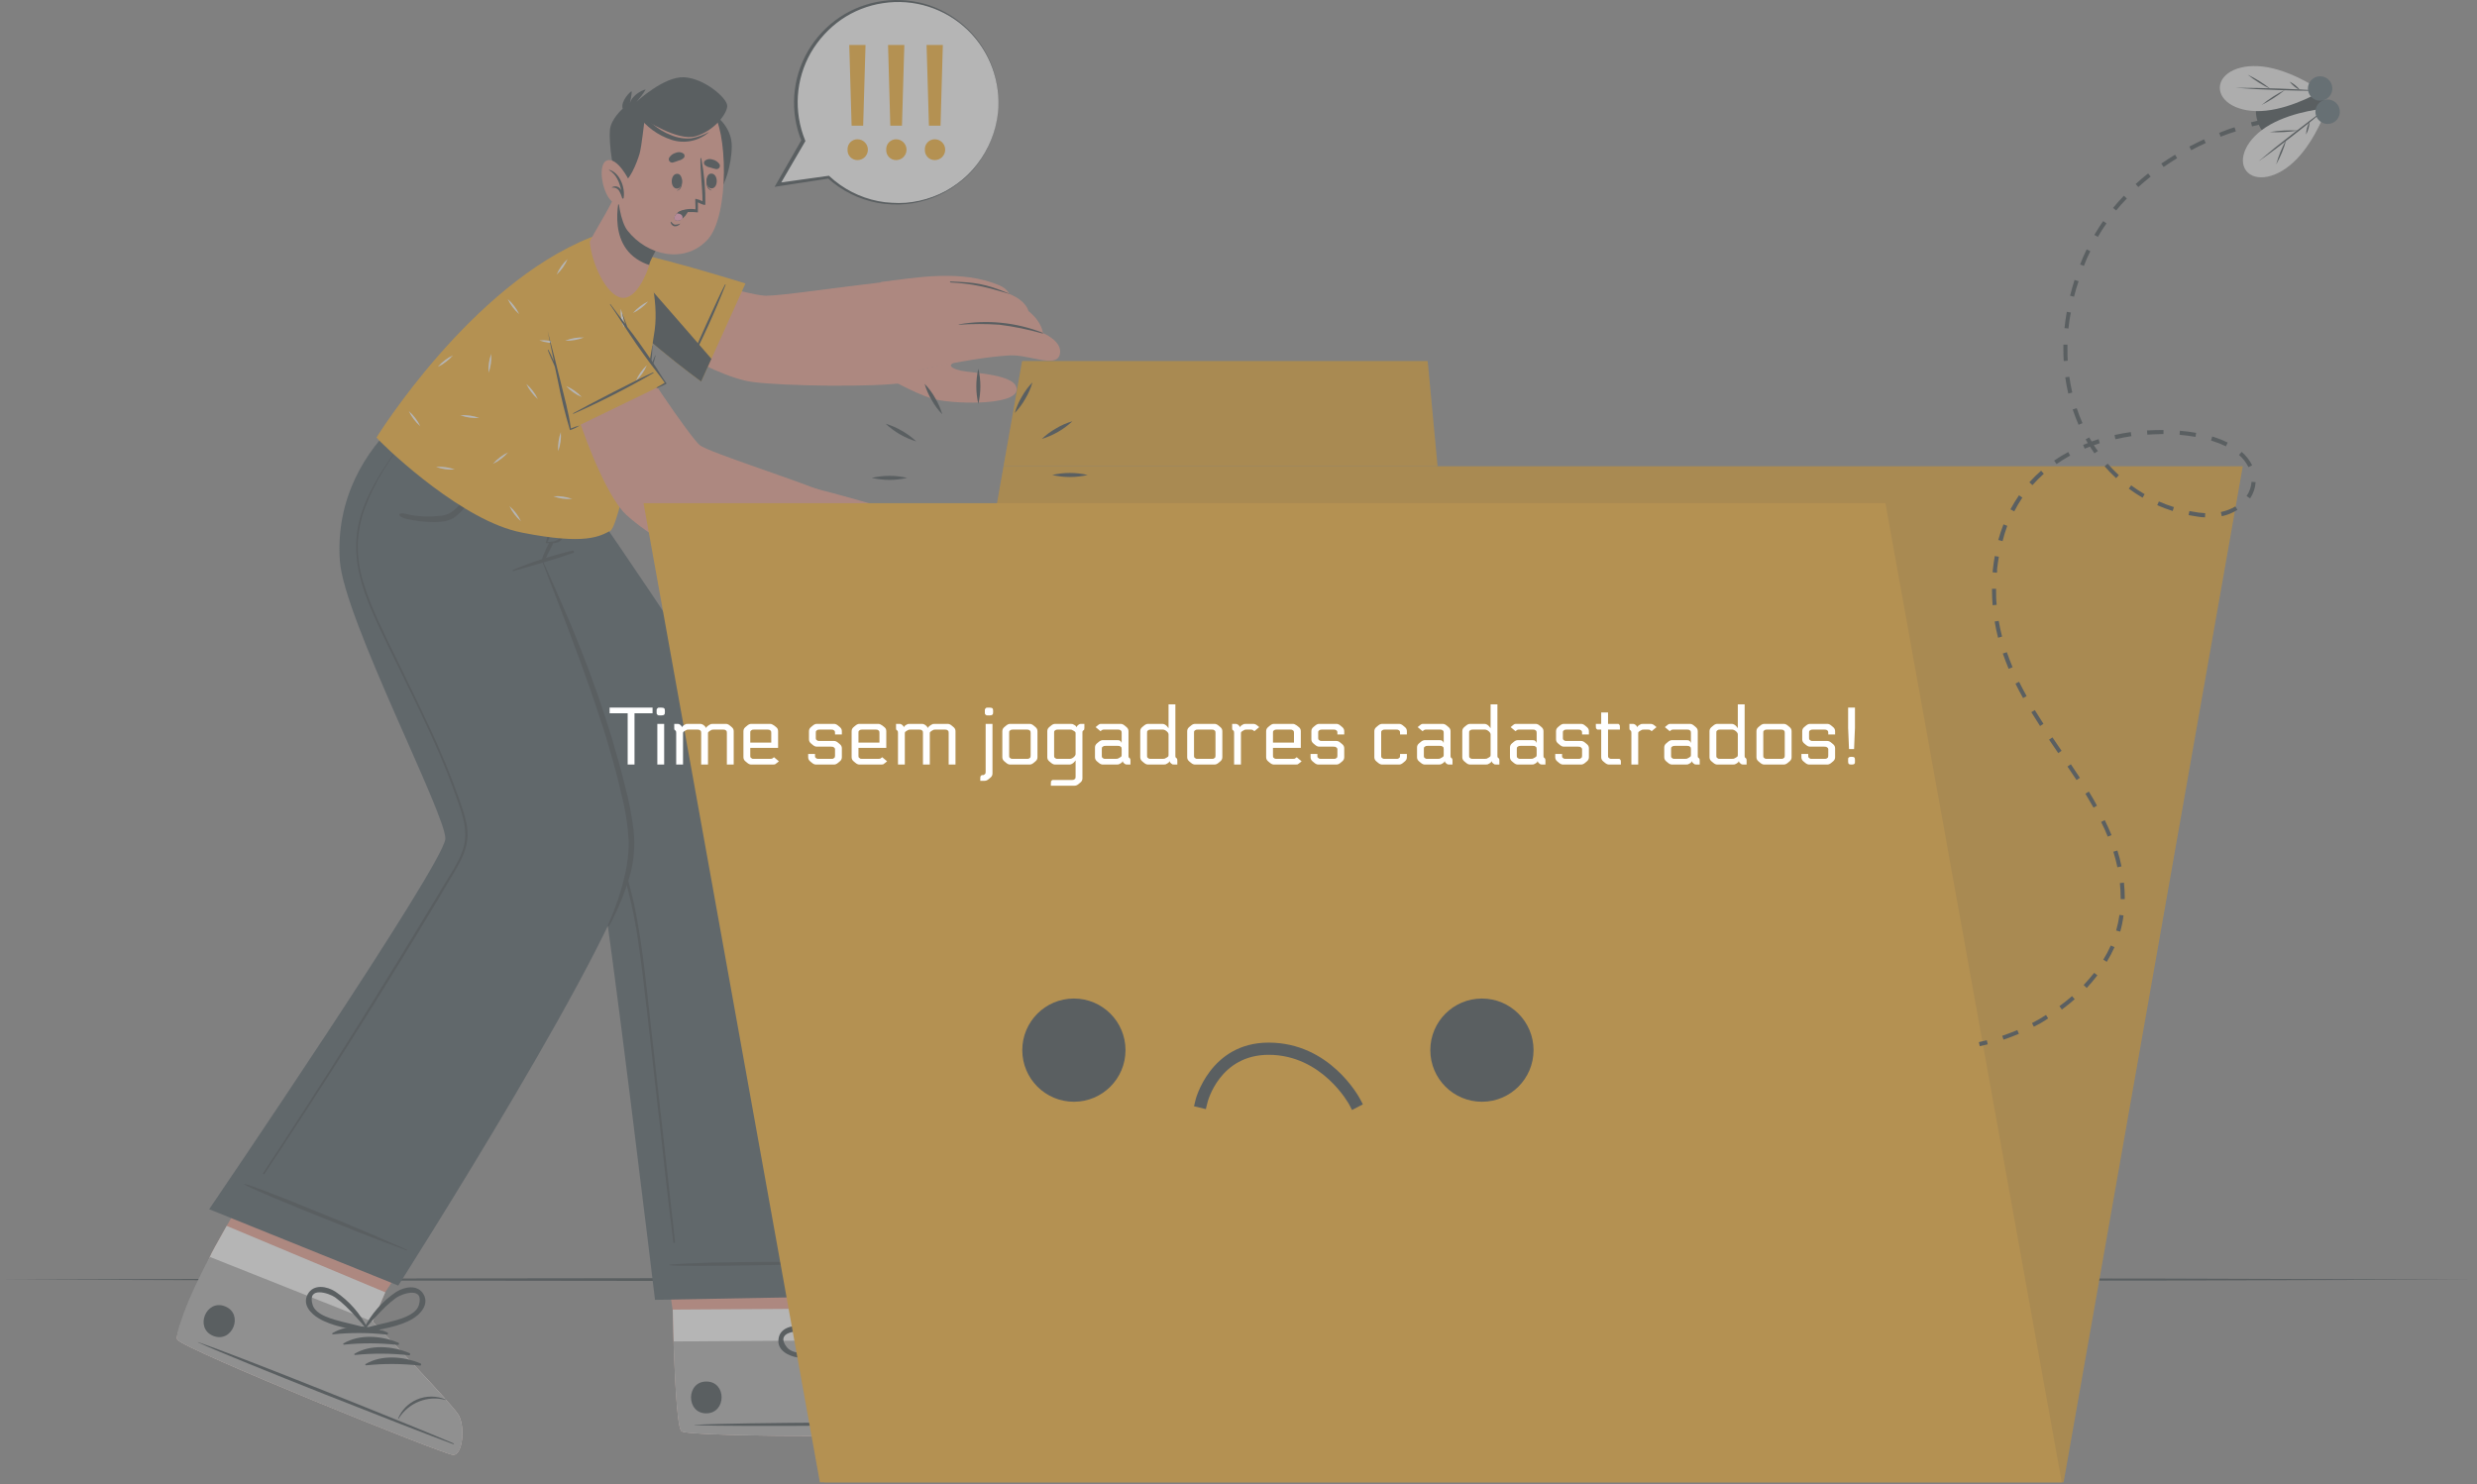 <svg width="609" height="365" viewBox="0 0 609 365" fill="none" xmlns="http://www.w3.org/2000/svg">
<rect x="0" y="0" width="609" height="365" fill="#808080" stroke="none"/>
<g opacity="0.42">
<path d="M0 314.637L76.01 314.397L152.02 314.307L304.04 314.137L456.06 314.307L532.07 314.397L608.08 314.637L532.07 314.887L456.06 314.967L304.04 315.137L152.02 314.967L76.01 314.877L0 314.637Z" fill="#263238"/>
<path d="M239.29 352.547C236.96 353.337 170.15 353.547 167.59 351.967C166.59 351.367 166.02 341.637 165.59 329.857C165.5 327.317 165.43 324.687 165.37 322.027L160.04 286.387L204.71 286.097L208.92 321.747L208.75 329.587C208.75 329.587 234.37 340.937 236.99 342.997C239.61 345.057 241.62 351.757 239.29 352.547Z" fill="#EB9481"/>
<path d="M239.29 352.547C236.96 353.337 170.15 353.547 167.59 351.967C166.41 351.227 165.77 337.017 165.41 322.027L208.87 321.747L208.7 329.587C208.7 329.587 234.32 340.937 236.94 342.997C239.56 345.057 241.62 351.757 239.29 352.547Z" fill="white"/>
<path d="M239.29 352.547C236.96 353.337 170.15 353.547 167.59 351.967C166.59 351.367 166.02 341.637 165.59 329.857L208.66 329.587C208.66 329.587 234.28 340.937 236.9 342.997C239.52 345.057 241.62 351.757 239.29 352.547Z" fill="#A6A6A6"/>
<path d="M238.32 349.877C227.12 349.637 181.92 349.747 170.83 350.367C170.74 350.367 170.74 350.427 170.83 350.437C181.93 350.907 227.13 350.437 238.32 350.057C238.56 350.047 238.56 349.877 238.32 349.877Z" fill="#263238"/>
<path d="M232.63 340.607C231.385 340.58 230.147 340.81 228.996 341.285C227.844 341.761 226.804 342.47 225.94 343.368C224.367 344.97 223.478 347.122 223.46 349.368C223.46 349.438 223.58 349.438 223.59 349.368C223.962 347.155 225.04 345.122 226.662 343.572C228.284 342.022 230.363 341.038 232.59 340.768C232.612 340.773 232.634 340.769 232.653 340.758C232.672 340.747 232.685 340.729 232.69 340.708C232.696 340.686 232.692 340.664 232.681 340.645C232.67 340.626 232.652 340.613 232.63 340.607Z" fill="#263238"/>
<path d="M213.041 330.687C208.561 330.637 203.371 332.237 200.591 335.917C200.491 336.057 200.691 336.207 200.821 336.137C204.735 334.071 208.858 332.429 213.121 331.237C213.186 331.219 213.243 331.178 213.281 331.121C213.318 331.064 213.334 330.995 213.324 330.927C213.314 330.859 213.28 330.798 213.227 330.754C213.175 330.71 213.109 330.686 213.041 330.687Z" fill="#263238"/>
<path d="M216.52 332.017C212.03 332.017 206.84 333.577 204.07 337.247C203.96 337.397 204.16 337.547 204.3 337.477C208.209 335.404 212.329 333.758 216.59 332.567C216.655 332.55 216.712 332.509 216.749 332.453C216.787 332.397 216.803 332.329 216.794 332.262C216.786 332.195 216.753 332.134 216.703 332.089C216.653 332.044 216.588 332.018 216.52 332.017Z" fill="#263238"/>
<path d="M219.98 333.357C215.5 333.357 210.31 334.907 207.53 338.587C207.43 338.727 207.63 338.878 207.76 338.808C211.675 336.741 215.798 335.099 220.06 333.908C220.126 333.889 220.183 333.848 220.221 333.791C220.258 333.734 220.273 333.665 220.264 333.597C220.254 333.529 220.22 333.468 220.167 333.424C220.115 333.38 220.049 333.356 219.98 333.357Z" fill="#263238"/>
<path d="M223.45 334.697C218.96 334.647 213.77 336.247 211 339.927C210.89 340.067 211.1 340.217 211.23 340.147C215.143 338.08 219.267 336.437 223.53 335.248C223.596 335.229 223.653 335.188 223.69 335.131C223.728 335.074 223.743 335.005 223.733 334.937C223.723 334.87 223.689 334.808 223.637 334.764C223.585 334.72 223.518 334.696 223.45 334.697Z" fill="#263238"/>
<path d="M173.65 339.717C168.65 339.717 168.65 347.567 173.65 347.537C178.65 347.507 178.69 339.687 173.65 339.717Z" fill="#263238"/>
<path d="M217.85 318.707C215.58 316.827 212.72 318.707 211.33 320.637C209.016 324.049 207.637 328.007 207.33 332.117C207.33 332.207 207.4 332.247 207.47 332.247C207.488 332.332 207.526 332.411 207.58 332.478C207.635 332.545 207.705 332.598 207.784 332.632C207.864 332.667 207.95 332.681 208.036 332.675C208.123 332.669 208.206 332.643 208.28 332.597C211.46 330.387 215.14 328.407 217.55 325.277C218.92 323.457 220.04 320.457 217.85 318.707ZM212.39 328.247C210.85 329.377 209.26 330.427 207.76 331.617C208.56 329.377 209.25 327.117 210.27 324.957C210.741 323.922 211.283 322.92 211.89 321.957C212.89 320.467 217.25 316.707 217.71 321.577C217.97 324.247 214.22 326.907 212.39 328.247Z" fill="#263238"/>
<path d="M196.17 333.817C200.07 334.397 204.1 333.277 207.93 332.667C208.013 332.646 208.09 332.605 208.155 332.548C208.219 332.491 208.27 332.42 208.302 332.341C208.334 332.261 208.347 332.175 208.339 332.089C208.332 332.003 208.305 331.921 208.26 331.848C208.275 331.836 208.286 331.822 208.295 331.805C208.303 331.789 208.307 331.771 208.307 331.753C208.307 331.734 208.303 331.716 208.295 331.7C208.286 331.683 208.275 331.669 208.26 331.658C205.183 328.913 201.437 327.026 197.4 326.188C195.04 325.738 191.7 326.387 191.4 329.317C191.04 332.077 193.89 333.457 196.17 333.817ZM193.45 331.278C190.45 327.438 196.18 327.107 197.9 327.507C199.016 327.787 200.112 328.141 201.18 328.567C203.367 329.474 205.507 330.492 207.59 331.618C205.69 331.808 203.82 332.148 201.93 332.408C199.67 332.708 195.13 333.388 193.45 331.278Z" fill="#263238"/>
<path d="M94.36 121.657C94.36 121.657 146.23 209.897 147.62 216.097C149.75 225.617 161.04 319.627 161.04 319.627L215.04 318.627C215.04 318.627 205.74 235.737 196.93 208.427C190.59 188.757 144.81 123.517 144.81 123.517L94.36 121.657Z" fill="#37474F"/>
<path d="M210.13 310.387C202.38 310.327 174.91 310.017 164.59 310.977C164.51 310.977 164.52 311.117 164.59 311.127C168.14 311.637 202.37 310.847 210.12 310.597C210.137 310.603 210.154 310.605 210.171 310.603C210.188 310.601 210.205 310.595 210.219 310.586C210.233 310.576 210.245 310.563 210.254 310.548C210.262 310.533 210.267 310.516 210.268 310.499C210.269 310.482 210.265 310.465 210.258 310.449C210.251 310.433 210.241 310.42 210.227 310.409C210.214 310.398 210.198 310.39 210.181 310.387C210.165 310.383 210.147 310.383 210.13 310.387Z" fill="#263238"/>
<path d="M103.21 129.757C106.61 135.087 110.21 140.307 113.67 145.597C117.13 150.887 120.61 156.177 124.04 161.457C130.88 172.124 137.547 182.861 144.04 193.667C147.209 198.677 149.92 203.961 152.14 209.457C154.167 214.955 155.69 220.625 156.69 226.397C157.75 232.187 158.45 238.037 159.1 243.887C159.767 250.107 160.464 256.331 161.19 262.557C162.61 275.297 164.034 288.037 165.46 300.777C165.63 302.337 165.8 303.897 165.96 305.467C165.96 305.697 165.57 305.737 165.54 305.467C163.95 292.817 162.63 280.117 161.19 267.467C160.47 261.154 159.754 254.844 159.04 248.537C158.37 242.667 157.73 236.787 156.82 230.957C155.985 225.203 154.715 219.52 153.02 213.957C151.153 208.198 148.651 202.664 145.56 197.457C139.31 186.667 132.69 176.067 126.07 165.457C119.45 154.847 112.65 144.147 105.67 133.667C104.81 132.377 103.94 131.087 103.04 129.817C102.97 129.747 103.15 129.657 103.21 129.757Z" fill="#263238"/>
<path d="M111.36 357.747C108.9 357.597 45.36 331.857 43.6 329.417C43.522 329.274 43.487 329.111 43.5 328.947C43.5 326.757 47.91 319.117 51.59 309.077C51.82 308.437 53.46 305.457 55.73 301.447C62.04 290.457 73.04 271.527 73.04 271.527L114.57 288.027L94.69 317.777L91.6 324.977C91.6 324.977 111.09 345.127 112.73 347.977C114.37 350.827 113.81 357.887 111.36 357.747Z" fill="#EB9481"/>
<path d="M111.36 357.747C108.9 357.597 45.36 331.857 43.6 329.417C43.522 329.274 43.487 329.111 43.5 328.947C43.5 326.757 47.91 319.117 51.59 309.077C51.82 308.437 53.46 305.457 55.73 301.447L94.73 317.777L91.64 324.977C91.64 324.977 111.13 345.127 112.77 347.977C114.41 350.827 113.81 357.887 111.36 357.747Z" fill="white"/>
<path d="M111.36 357.747C108.9 357.597 45.361 331.857 43.6 329.417C42.92 328.487 45.761 319.817 51.6 309.077L91.6 324.987C91.6 324.987 111.09 345.117 112.74 347.987C114.39 350.857 113.81 357.887 111.36 357.747Z" fill="#A6A6A6"/>
<path d="M111.46 354.908C101.17 350.488 59.23 333.627 48.72 330.047C48.63 330.047 48.61 330.047 48.72 330.107C58.83 334.707 100.9 351.227 111.42 355.107C111.62 355.157 111.68 354.998 111.46 354.908Z" fill="#263238"/>
<path d="M109.66 344.177C108.519 343.676 107.287 343.417 106.04 343.417C104.794 343.417 103.561 343.676 102.42 344.177C100.369 345.076 98.743 346.731 97.88 348.797C97.88 348.857 97.97 348.908 98 348.848C99.179 346.93 100.948 345.446 103.041 344.619C105.134 343.791 107.439 343.665 109.61 344.257C109.627 344.253 109.642 344.242 109.651 344.227C109.66 344.212 109.664 344.195 109.66 344.177Z" fill="#263238"/>
<path d="M95.23 327.637C91.1 325.907 85.68 325.447 81.73 327.817C81.58 327.907 81.73 328.117 81.86 328.107C86.263 327.661 90.702 327.684 95.1 328.177C95.168 328.185 95.236 328.167 95.291 328.128C95.347 328.089 95.387 328.031 95.403 327.965C95.419 327.898 95.41 327.829 95.378 327.769C95.346 327.708 95.294 327.662 95.23 327.637Z" fill="#263238"/>
<path d="M97.94 330.177C93.81 328.447 88.39 327.987 84.44 330.357C84.29 330.447 84.44 330.658 84.57 330.648C88.973 330.196 93.412 330.219 97.81 330.718C97.878 330.725 97.946 330.707 98.001 330.668C98.057 330.629 98.097 330.571 98.113 330.505C98.129 330.438 98.12 330.369 98.088 330.309C98.056 330.248 98.004 330.202 97.94 330.177Z" fill="#263238"/>
<path d="M100.66 332.717C96.52 330.987 91.1 330.527 87.16 332.897C87 332.987 87.16 333.197 87.28 333.187C91.683 332.736 96.122 332.759 100.52 333.257C100.589 333.269 100.66 333.254 100.719 333.216C100.778 333.178 100.82 333.119 100.837 333.052C100.855 332.984 100.847 332.912 100.814 332.85C100.781 332.788 100.726 332.741 100.66 332.717Z" fill="#263238"/>
<path d="M103.37 335.257C99.23 333.527 93.82 333.067 89.87 335.427C89.71 335.527 89.87 335.737 89.99 335.727C94.393 335.276 98.832 335.299 103.23 335.797C103.299 335.809 103.37 335.794 103.429 335.756C103.487 335.718 103.53 335.659 103.547 335.592C103.565 335.524 103.556 335.452 103.524 335.39C103.491 335.328 103.436 335.281 103.37 335.257Z" fill="#263238"/>
<path d="M55.321 321.227C50.651 319.367 47.751 326.637 52.441 328.497C57.13 330.357 60.041 323.087 55.321 321.227Z" fill="#263238"/>
<path d="M104.18 318.338C102.77 315.748 99.44 316.387 97.41 317.677C93.991 319.968 91.232 323.117 89.41 326.808C89.402 326.824 89.398 326.841 89.398 326.86C89.398 326.878 89.402 326.895 89.409 326.912C89.417 326.928 89.428 326.943 89.442 326.954C89.456 326.965 89.473 326.973 89.49 326.977C89.49 327.307 89.71 327.698 90.1 327.618C93.89 326.748 98.04 326.297 101.44 324.297C103.39 323.137 105.51 320.788 104.18 318.338ZM95.53 325.128C93.68 325.598 91.82 325.977 89.99 326.517C91.504 324.694 93.109 322.948 94.8 321.287C95.633 320.495 96.518 319.76 97.45 319.088C98.9 318.088 104.38 316.237 102.98 320.927C102.21 323.517 97.74 324.568 95.53 325.128Z" fill="#263238"/>
<path d="M78.41 324.207C81.81 326.207 85.96 326.677 89.74 327.557C90.13 327.647 90.39 327.257 90.36 326.917C90.379 326.915 90.397 326.909 90.412 326.898C90.427 326.887 90.44 326.872 90.448 326.855C90.456 326.838 90.459 326.819 90.458 326.8C90.457 326.781 90.451 326.763 90.44 326.747C88.621 323.049 85.862 319.894 82.44 317.597C80.44 316.297 77.09 315.647 75.67 318.227C74.25 320.807 76.42 323.037 78.41 324.207ZM76.85 320.827C75.46 316.137 80.93 317.997 82.38 319.007C83.311 319.681 84.193 320.419 85.02 321.217C86.708 322.882 88.31 324.631 89.82 326.457C87.99 325.917 86.13 325.527 84.28 325.057C82.04 324.457 77.61 323.457 76.85 320.827Z" fill="#263238"/>
<path d="M97.92 316.117L51.43 297.347C51.43 297.347 109.07 212.597 109.49 206.287C109.87 200.707 84.55 152.087 83.56 137.917C82.48 122.617 89.84 110.787 97.94 103.437L145.89 123.827C145.89 123.827 140.83 131.917 132.89 136.427C132.89 136.427 157.48 192.627 156.08 209.907C154.68 227.187 97.92 316.117 97.92 316.117Z" fill="#37474F"/>
<path d="M99.98 307.277C93.26 304.387 95.23 305.117 88.47 302.277C85.17 300.897 63.47 291.867 60.13 291.117C60.06 291.117 60.01 291.217 60.08 291.257C62.97 293.027 84.85 301.677 88.18 302.997C94.99 305.677 93.06 304.838 99.9 307.438C99.91 307.451 99.924 307.462 99.939 307.469C99.955 307.476 99.972 307.479 99.989 307.477C100.006 307.476 100.022 307.47 100.036 307.46C100.051 307.451 100.062 307.437 100.07 307.422C100.077 307.407 100.081 307.39 100.08 307.373C100.079 307.356 100.074 307.339 100.065 307.325C100.056 307.31 100.044 307.298 100.029 307.29C100.014 307.282 99.997 307.277 99.98 307.277Z" fill="#263238"/>
<path d="M140.75 135.397C135.758 136.561 130.874 138.147 126.15 140.137C126.131 140.144 126.114 140.154 126.099 140.168C126.083 140.181 126.071 140.197 126.062 140.215C126.054 140.233 126.048 140.253 126.047 140.273C126.046 140.293 126.049 140.313 126.055 140.332C126.062 140.352 126.072 140.369 126.085 140.384C126.099 140.399 126.115 140.412 126.133 140.42C126.151 140.429 126.171 140.434 126.191 140.436C126.211 140.437 126.231 140.434 126.25 140.427C131.15 138.997 136.13 137.657 140.95 135.967C141.32 135.837 141.13 135.317 140.75 135.397Z" fill="#263238"/>
<path d="M135.04 133.457C134.574 134.286 134.163 135.145 133.81 136.027C133.465 136.697 133.251 137.427 133.18 138.177C133.18 138.327 133.38 138.357 133.47 138.267C133.972 137.667 134.377 136.993 134.67 136.267C135.08 135.477 135.5 134.697 135.89 133.887C136.16 133.297 135.35 132.917 135.04 133.457Z" fill="#263238"/>
<path d="M135.64 128.917C135.94 128.177 136.23 127.447 136.54 126.707C136.85 125.967 137.24 125.207 137.54 124.427C137.54 124.307 137.78 124.427 137.73 124.517C137.43 125.257 137.24 126.037 137.01 126.797C136.78 127.557 136.52 128.317 136.27 129.077C135.8 130.487 135.27 131.887 134.62 133.257C135.407 133.297 136.193 133.16 136.92 132.857C137.663 132.382 138.234 131.681 138.55 130.857C138.97 130.037 139.36 129.197 139.79 128.377C140.319 127.491 140.765 126.557 141.12 125.587C141.12 125.467 141.36 125.587 141.31 125.677C140.658 127.727 139.804 129.707 138.76 131.587C138.31 132.317 137.96 133.087 137.14 133.367C136.252 133.616 135.324 133.68 134.41 133.557C134.29 133.557 134.15 133.557 134.19 133.377C134.6 131.868 135.083 130.379 135.64 128.917Z" fill="#263238"/>
<path d="M133.6 138.257C135.31 141.867 136.81 145.467 138.4 149.067C139.99 152.667 141.4 156.147 142.83 159.727C145.69 166.947 148.25 174.307 150.5 181.727C151.61 185.407 152.64 189.117 153.56 192.857C154.574 196.586 155.316 200.382 155.78 204.217C156.182 208.046 155.842 211.917 154.78 215.617C153.678 219.275 152.262 222.832 150.55 226.247C149.5 228.407 149.15 228.117 149.65 227.027C151.08 223.927 154.83 214.537 154.56 206.647C154.342 202.87 153.759 199.123 152.82 195.457C151.947 191.677 150.964 187.927 149.87 184.207C147.74 176.867 145.21 169.677 142.61 162.497C141.15 158.497 139.61 154.497 138.11 150.497C136.61 146.497 135.11 142.817 133.43 138.397C133.38 138.217 133.55 138.147 133.6 138.257Z" fill="#263238"/>
<path d="M98.31 126.327C99.14 126.017 100.31 126.527 101.15 126.667C102.238 126.852 103.337 126.962 104.44 126.997C105.532 127.036 106.624 126.999 107.71 126.887C108.804 126.859 109.876 126.575 110.84 126.057C112.422 124.905 113.778 123.471 114.84 121.827C116.106 120.148 117.151 118.313 117.95 116.367C117.95 116.247 118.16 116.367 118.12 116.447C117.77 117.557 117.51 118.677 117.12 119.767C116.689 120.792 116.174 121.778 115.58 122.717C114.618 124.607 113.194 126.224 111.44 127.417C109.51 128.517 107.03 128.417 104.88 128.327C103.633 128.255 102.393 128.091 101.17 127.837C100.29 127.647 98.81 127.507 98.25 126.737C98.224 126.708 98.204 126.673 98.193 126.635C98.182 126.597 98.179 126.558 98.184 126.518C98.19 126.479 98.204 126.442 98.226 126.409C98.248 126.376 98.277 126.348 98.31 126.327Z" fill="#263238"/>
<path d="M64.7 288.457C72.34 276.884 79.84 265.217 87.2 253.457C94.56 241.697 101.82 229.847 108.98 217.907C110.69 215.057 112.66 212.217 113.76 209.057C114.96 205.627 114.28 202.297 113.2 198.937C111.161 192.808 108.777 186.798 106.06 180.937C103.38 175.027 100.49 169.217 97.65 163.387C94.81 157.557 91.84 151.797 89.65 145.717C87.65 139.907 86.84 133.887 88.4 127.867C89.96 121.847 93.32 116.527 96.83 111.517C97.75 110.197 98.7 108.887 99.63 107.517C99.7 107.417 99.85 107.517 99.78 107.637C95.91 112.857 92.14 118.387 89.87 124.517C88.71 127.539 88.061 130.733 87.95 133.967C87.931 137.251 88.441 140.516 89.46 143.637C91.34 149.717 94.31 155.467 97.08 161.187C99.85 166.907 102.81 172.827 105.54 178.717C108.357 184.645 110.86 190.717 113.04 196.907C113.97 199.657 115.04 202.537 114.96 205.487C114.89 208.717 113.35 211.627 111.75 214.347C104.75 226.197 97.58 237.907 90.28 249.547C82.98 261.187 75.47 272.827 67.87 284.347L64.99 288.697C64.84 288.877 64.58 288.667 64.7 288.457Z" fill="#263238"/>
<path d="M148.55 69.927C152.88 79.427 174.75 92.517 184.99 93.927C192.35 94.927 214.73 95.287 222.4 94.118C231.4 92.737 224.52 68.487 219.21 69.118C204.61 70.817 192.21 72.718 188.31 72.718C183.55 72.718 157.8 64.457 154.7 63.288C147.1 60.458 146.1 64.537 148.55 69.927Z" fill="#EB9481"/>
<path d="M148.69 72.457C154.17 80.567 172.38 93.827 172.38 93.827L174.91 88.228L183.28 69.707C183.28 69.707 166.55 64.457 155.54 62.057C154.245 61.763 152.927 61.575 151.6 61.497C144.57 61.117 143.96 65.457 148.69 72.457Z" fill="#FCA914"/>
<path d="M148.69 72.457C154.17 80.567 172.38 93.828 172.38 93.828L174.91 88.228C168.12 80.338 157.63 68.388 151.6 61.517C144.57 61.117 143.96 65.457 148.69 72.457Z" fill="#263238"/>
<path d="M169.1 90.067C170.49 86.657 176.67 72.927 178.21 70.067C178.31 69.868 178.47 69.888 178.38 70.067C175.699 76.895 172.648 83.572 169.24 90.067C169.2 90.188 169.04 90.147 169.1 90.067Z" fill="#263238"/>
<path d="M216.53 69.368C225.41 68.207 236.4 66.218 245.71 70.168C246.756 70.578 247.633 71.328 248.2 72.297C252.4 73.998 252.86 76.487 252.86 76.487C256.29 79.267 256.41 81.888 256.41 81.888C256.41 81.888 261.33 83.888 260.58 87.108C259.76 90.668 253.02 87.108 248.12 87.397C236.87 88.097 221.12 92.228 217.87 92.748L216.53 69.368Z" fill="#EB9481"/>
<path d="M235.82 79.847C239.11 79.623 242.411 79.623 245.7 79.847C249.283 80.297 252.826 81.016 256.3 81.998C256.323 82.005 256.348 82.004 256.369 81.994C256.391 81.984 256.407 81.965 256.415 81.942C256.423 81.92 256.422 81.895 256.412 81.874C256.401 81.852 256.383 81.835 256.36 81.828C249.833 79.267 242.728 78.547 235.82 79.748C235.66 79.728 235.66 79.858 235.82 79.847Z" fill="#263238"/>
<path d="M233.73 69.457C239.22 69.737 242.65 70.618 248.17 72.278V72.218C242.09 69.677 239.6 69.438 233.7 69.218C233.51 69.297 233.52 69.457 233.73 69.457Z" fill="#263238"/>
<path d="M234.62 89.097C233.19 89.767 233.54 90.517 236.27 91.147C239 91.778 250.35 91.968 249.95 95.927C249.55 99.888 233.54 99.388 229.07 97.987C224.6 96.588 217.87 92.748 217.87 92.748C221.04 92.218 228.48 90.207 234.62 89.097Z" fill="#EB9481"/>
<path d="M160.44 85.067C160.37 86.778 160.21 88.517 159.97 90.248C159.97 90.177 159.97 90.118 160.04 90.058C160.37 89.157 160.7 88.237 161.1 87.368C161.1 87.368 161.2 87.368 161.19 87.368C160.998 88.321 160.71 89.252 160.33 90.147C160.15 90.578 159.98 90.998 159.79 91.418C159.67 92.188 159.53 92.948 159.38 93.707C159.08 95.138 157.73 101.217 157.38 102.247C157.32 102.457 157.06 102.407 157.08 102.167C157.15 101.047 158.28 94.718 158.51 93.278C158.957 90.497 159.554 87.743 160.3 85.028C160.35 84.978 160.45 85.017 160.44 85.067Z" fill="#263238"/>
<path d="M150.04 130.537C147.37 131.907 143.93 134.037 128.43 130.987C127.43 130.787 126.49 130.547 125.51 130.257C110.98 125.897 93.51 108.807 92.56 107.597C92.56 107.597 115.65 70.168 145.18 58.398C148.83 56.947 154.87 59.748 158.18 63.237C159.37 64.487 161.96 73.677 160.97 81.118C159.98 88.558 152.7 129.167 150.04 130.537Z" fill="#FCA914"/>
<path d="M147.96 80.778C148.072 82.359 147.85 83.947 147.31 85.438C147.183 83.855 147.405 82.265 147.96 80.778Z" fill="white"/>
<path d="M137.89 106.267C137.954 107.055 137.927 107.846 137.81 108.627C137.714 109.414 137.523 110.187 137.24 110.927C137.171 110.137 137.198 109.341 137.32 108.557C137.423 107.775 137.614 107.007 137.89 106.267Z" fill="white"/>
<path d="M120.78 86.998C120.893 88.582 120.672 90.174 120.13 91.668C120.005 90.082 120.227 88.488 120.78 86.998Z" fill="white"/>
<path d="M154.55 104.967C154.614 105.758 154.587 106.553 154.47 107.337C154.374 108.124 154.183 108.897 153.9 109.637C153.832 108.847 153.858 108.051 153.98 107.267C154.082 106.481 154.273 105.71 154.55 104.967Z" fill="white"/>
<path d="M132.58 83.698C133.367 83.63 134.159 83.654 134.94 83.767C135.727 83.867 136.5 84.062 137.24 84.347C135.658 84.461 134.07 84.24 132.58 83.698Z" fill="white"/>
<path d="M113.16 102.107C114.742 101.996 116.329 102.217 117.82 102.757C116.238 102.884 114.647 102.662 113.16 102.107Z" fill="white"/>
<path d="M136.04 122.037C137.622 121.924 139.21 122.145 140.7 122.687C139.118 122.812 137.528 122.59 136.04 122.037Z" fill="white"/>
<path d="M107.17 114.797C108.752 114.686 110.34 114.907 111.83 115.447C110.248 115.572 108.658 115.35 107.17 114.797Z" fill="white"/>
<path d="M147.81 62.858C149.392 62.746 150.979 62.967 152.47 63.508C150.888 63.619 149.301 63.398 147.81 62.858Z" fill="white"/>
<path d="M142.16 69.237C141.655 69.845 141.077 70.389 140.44 70.858C139.821 71.337 139.15 71.746 138.44 72.078C138.943 71.474 139.513 70.93 140.14 70.457C140.766 69.977 141.444 69.567 142.16 69.237Z" fill="white"/>
<path d="M111.37 87.368C110.858 87.97 110.278 88.51 109.64 88.978C109.027 89.466 108.355 89.876 107.64 90.198C108.155 89.598 108.735 89.058 109.37 88.588C109.985 88.101 110.657 87.692 111.37 87.368Z" fill="white"/>
<path d="M149.82 95.547C149.309 96.153 148.728 96.697 148.09 97.168C147.476 97.654 146.804 98.063 146.09 98.388C146.602 97.782 147.182 97.238 147.82 96.767C148.439 96.286 149.11 95.877 149.82 95.547Z" fill="white"/>
<path d="M124.92 111.227C124.409 111.833 123.828 112.377 123.19 112.847C122.575 113.332 121.903 113.742 121.19 114.067C121.702 113.462 122.283 112.918 122.92 112.447C123.539 111.966 124.21 111.557 124.92 111.227Z" fill="white"/>
<path d="M159.36 74.127C158.849 74.733 158.268 75.277 157.63 75.748C157.011 76.227 156.34 76.636 155.63 76.968C156.142 76.362 156.723 75.818 157.36 75.347C157.976 74.863 158.648 74.453 159.36 74.127Z" fill="white"/>
<path d="M158.84 92.297C158.235 91.786 157.691 91.205 157.22 90.567C156.734 89.953 156.324 89.281 156 88.567C156.608 89.073 157.152 89.651 157.62 90.287C158.098 90.912 158.507 91.586 158.84 92.297Z" fill="white"/>
<path d="M103.34 104.817C102.735 104.306 102.191 103.725 101.72 103.087C101.239 102.469 100.83 101.798 100.5 101.087C101.106 101.599 101.65 102.18 102.12 102.817C102.605 103.433 103.015 104.105 103.34 104.817Z" fill="white"/>
<path d="M152.09 119.707C151.483 119.202 150.939 118.624 150.47 117.987C149.991 117.368 149.582 116.697 149.25 115.987C149.856 116.499 150.4 117.08 150.87 117.717C151.353 118.331 151.762 118.999 152.09 119.707Z" fill="white"/>
<path d="M127.66 77.257C127.055 76.749 126.511 76.172 126.04 75.537C125.563 74.916 125.154 74.246 124.82 73.537C125.428 74.043 125.972 74.621 126.44 75.257C126.917 75.879 127.326 76.549 127.66 77.257Z" fill="white"/>
<path d="M128.09 128.187C127.485 127.676 126.941 127.095 126.47 126.457C125.991 125.838 125.582 125.167 125.25 124.457C125.858 124.963 126.402 125.541 126.87 126.177C127.352 126.799 127.761 127.474 128.09 128.187Z" fill="white"/>
<path d="M132.24 98.147C131.64 97.633 131.1 97.053 130.63 96.418C130.142 95.804 129.732 95.132 129.41 94.418C130.013 94.929 130.553 95.51 131.02 96.147C131.506 96.762 131.916 97.434 132.24 98.147Z" fill="white"/>
<path d="M152.77 73.207C149 72.507 145.46 64.718 145.01 59.477C145.01 59.117 146.77 56.267 148.78 52.697C150 50.528 151.29 48.078 152.32 45.758C152.53 45.288 153.76 46.877 153.76 46.877L156.44 48.877L165.29 55.667C163.183 58.196 161.393 60.974 159.96 63.938C159.819 64.259 159.712 64.594 159.64 64.938C159.636 64.994 159.636 65.051 159.64 65.108C159.09 67.088 156.4 73.877 152.77 73.207Z" fill="#EB9481"/>
<path d="M159.64 64.987C159.637 65.044 159.637 65.101 159.64 65.157C159.115 65.003 158.603 64.806 158.11 64.567C148.42 60.028 152.69 47.047 152.69 47.047L156.49 48.928L165.34 55.718C163.233 58.246 161.443 61.024 160.01 63.987C159.852 64.307 159.728 64.642 159.64 64.987Z" fill="#263238"/>
<path d="M175.46 28.038C175.46 28.038 179.89 30.848 179.91 35.847C179.93 40.847 177.91 45.737 177.49 45.917C177.07 46.097 175.46 28.038 175.46 28.038Z" fill="#263238"/>
<path d="M153.48 30.637C150.82 35.888 150.96 52.438 154.28 56.697C159.1 62.877 168.38 65.007 173.99 58.898C179.42 52.977 178.86 31.418 174.99 27.398C169.36 21.457 157.42 22.867 153.48 30.637Z" fill="#EB9481"/>
<path d="M167.6 43.888C167.6 43.888 167.51 43.947 167.52 43.987C167.58 45.117 167.46 46.417 166.45 46.818C166.45 46.818 166.45 46.888 166.45 46.877C167.7 46.678 167.84 44.947 167.6 43.888Z" fill="#263238"/>
<path d="M166.57 42.737C164.75 42.638 164.69 46.278 166.38 46.367C168.07 46.458 168.09 42.818 166.57 42.737Z" fill="#263238"/>
<path d="M173.77 43.847C173.77 43.847 173.86 43.847 173.86 43.947C173.8 45.078 173.93 46.377 174.95 46.767C174.95 46.767 174.95 46.837 174.95 46.828C173.69 46.638 173.54 44.907 173.77 43.847Z" fill="#263238"/>
<path d="M174.8 42.688C176.61 42.578 176.7 46.218 175.02 46.318C173.34 46.417 173.28 42.778 174.8 42.688Z" fill="#263238"/>
<path d="M165.43 39.968C165.908 39.831 166.379 39.671 166.84 39.487C167.366 39.392 167.844 39.125 168.2 38.727C168.287 38.582 168.323 38.412 168.303 38.244C168.283 38.076 168.208 37.919 168.09 37.797C167.82 37.592 167.499 37.462 167.162 37.422C166.824 37.381 166.482 37.431 166.17 37.568C165.496 37.748 164.911 38.172 164.53 38.758C164.454 38.897 164.42 39.055 164.431 39.213C164.442 39.372 164.498 39.523 164.593 39.651C164.687 39.778 164.817 39.876 164.965 39.932C165.114 39.988 165.275 40 165.43 39.968Z" fill="#263238"/>
<path d="M176.04 41.578C175.554 41.469 175.073 41.335 174.6 41.178C174.073 41.108 173.584 40.865 173.21 40.487C173.114 40.348 173.067 40.181 173.078 40.012C173.089 39.843 173.157 39.683 173.27 39.557C173.528 39.337 173.841 39.19 174.175 39.132C174.509 39.074 174.853 39.107 175.17 39.227C175.854 39.369 176.461 39.762 176.87 40.328C176.956 40.461 177.001 40.617 176.999 40.776C176.998 40.935 176.951 41.09 176.863 41.223C176.775 41.355 176.65 41.459 176.504 41.522C176.358 41.585 176.197 41.605 176.04 41.578Z" fill="#263238"/>
<path d="M165.04 54.578C165.31 54.847 165.57 55.208 165.98 55.248C166.401 55.247 166.816 55.159 167.2 54.987C167.2 54.987 167.27 54.987 167.2 55.047C167.037 55.267 166.816 55.438 166.562 55.542C166.309 55.646 166.031 55.679 165.76 55.638C165.532 55.575 165.327 55.447 165.17 55.27C165.014 55.092 164.913 54.872 164.88 54.638C164.872 54.616 164.873 54.593 164.883 54.572C164.892 54.551 164.909 54.535 164.93 54.528C164.952 54.52 164.975 54.52 164.996 54.53C165.016 54.539 165.032 54.556 165.04 54.578Z" fill="#263238"/>
<path d="M171.58 49.758C171.58 49.758 171.63 51.438 171.58 52.227C170.044 52.064 168.492 52.118 166.97 52.388C166.61 52.468 166.65 52.178 167.06 51.987C168.286 51.427 169.651 51.246 170.98 51.468C171.06 51.258 170.85 48.867 170.98 48.877C171.585 48.996 172.171 49.198 172.72 49.477C172.72 45.958 172.16 42.477 172.21 38.958C172.21 38.837 172.4 38.818 172.42 38.958C173.131 42.681 173.466 46.467 173.42 50.258C173.43 50.688 171.88 49.917 171.58 49.758Z" fill="#263238"/>
<path d="M169.33 51.627C168.931 52.676 168.192 53.56 167.23 54.138C165.72 54.748 165.23 53.377 166.75 52.138C167.547 51.735 168.44 51.558 169.33 51.627Z" fill="#263238"/>
<path d="M167.76 53.828C167.601 53.958 167.422 54.062 167.23 54.138C165.84 54.697 165.29 53.587 166.41 52.468C167.17 52.528 168.04 52.807 167.76 53.828Z" fill="#FF99BA"/>
<path d="M152.72 44.788C154.55 45.347 156.65 39.847 157.25 37.788C157.77 35.928 158.37 30.017 158.46 29.608C158.55 29.198 166.46 34.837 171.04 33.498C175.62 32.157 178.73 28.008 178.8 26.078C178.87 24.148 173.14 19.247 168.19 18.997C163.24 18.747 156.53 24.997 156.53 24.997C157.341 24.078 158.076 23.095 158.73 22.058C158.65 21.837 155.45 23.117 154.86 25.398C154.86 25.398 155.5 22.527 155.26 22.477C155.02 22.427 152.53 24.878 153.09 26.738C153.09 26.738 150.21 29.227 149.95 31.957C149.69 34.688 150.57 44.127 152.72 44.788Z" fill="#263238"/>
<path d="M174.32 32.458C172.958 33.196 171.491 33.722 169.97 34.017C168.263 34.17 166.545 33.895 164.97 33.218C163.384 32.605 161.911 31.733 160.61 30.637C159.46 29.698 158.43 28.547 157.2 27.707C156.89 27.488 156.54 27.938 156.73 28.218C158.782 31.116 161.714 33.276 165.09 34.377C166.658 34.889 168.332 34.984 169.948 34.655C171.564 34.325 173.067 33.582 174.31 32.498C174.31 32.498 174.34 32.458 174.32 32.458Z" fill="#263238"/>
<path d="M154.63 44.297C154.63 44.297 151.79 38.538 149.23 39.468C146.67 40.398 148.23 48.367 150.86 49.828C151.182 50.036 151.543 50.177 151.921 50.243C152.299 50.308 152.687 50.297 153.06 50.209C153.434 50.121 153.786 49.959 154.095 49.732C154.404 49.505 154.664 49.218 154.86 48.888L154.63 44.297Z" fill="#EB9481"/>
<path d="M149.74 41.737C149.74 41.737 149.68 41.737 149.74 41.818C151.56 42.898 152.3 44.818 152.74 46.818C152.657 46.606 152.529 46.415 152.365 46.257C152.201 46.1 152.005 45.98 151.79 45.906C151.575 45.831 151.347 45.805 151.121 45.828C150.894 45.85 150.676 45.922 150.48 46.038C150.42 46.038 150.48 46.148 150.48 46.148C150.838 46.092 151.204 46.148 151.528 46.31C151.852 46.471 152.119 46.729 152.29 47.047C152.576 47.581 152.804 48.145 152.97 48.727C153.03 48.917 153.36 48.867 153.33 48.657C153.76 46.167 152.36 42.398 149.74 41.737Z" fill="#263238"/>
<path d="M135.88 70.017C133.88 81.347 146.16 119.517 154.03 126.647C165.74 137.247 187.39 144.217 195.24 146.487C198.66 147.487 208.12 123.417 204.66 121.827C197.25 118.457 174.23 111.257 172.04 109.457C169.85 107.657 156.65 88.588 150.77 77.608C142.9 62.828 136.87 64.287 135.88 70.017Z" fill="#EB9481"/>
<path d="M198.83 119.707C198.83 119.707 209.05 122.317 215.64 124.327C219.32 125.457 225.46 127.947 227.79 130.007C231.27 133.097 243.85 148.217 240.25 151.347C236.99 154.187 227.83 139.817 227.83 139.817C227.83 139.817 238.35 153.497 233.83 156.187C229.31 158.877 221.04 141.267 221.04 141.267C221.04 141.267 231.53 155.567 226.4 157.597C222.52 159.127 214.2 143.597 214.2 143.597C214.2 143.597 223.14 155.947 219.2 157.697C214.86 159.637 206.29 145.777 206.29 145.777C195.57 148.547 189.29 145.477 185.16 142.777C184.19 142.117 198.83 119.707 198.83 119.707Z" fill="#EB9481"/>
<path d="M224.49 134.847C225.79 136.407 227.11 137.987 228.26 139.657C229.41 141.327 230.5 143.047 231.49 144.817C232.831 147.107 233.905 149.543 234.69 152.077C232.97 147.677 228.94 141.627 227.79 139.957C226.64 138.287 225.57 136.557 224.43 134.887C224.4 134.847 224.46 134.807 224.49 134.847Z" fill="#263238"/>
<path d="M218.381 138.897C220.601 140.657 225.251 147.197 227.041 151.587C227.121 151.767 227.041 151.757 226.911 151.587C225.511 149.417 219.831 141.017 218.331 138.927C218.301 138.897 218.351 138.867 218.381 138.897Z" fill="#263238"/>
<path d="M212.51 141.457C215.268 144.351 217.448 147.745 218.93 151.457C219 151.637 218.86 151.607 218.75 151.457C216.68 148.087 215.08 145.457 212.4 141.547C212.36 141.457 212.45 141.367 212.51 141.457Z" fill="#263238"/>
<path d="M147.04 70.847C137.91 57.938 132.45 62.718 134.28 76.737C136 89.847 140.59 105.467 140.59 105.467L163.59 94.308C163.59 94.308 152.85 79.118 147.04 70.847Z" fill="#FCA914"/>
<path d="M152.59 75.927C152.893 76.657 153.111 77.418 153.24 78.198C153.381 78.979 153.431 79.774 153.39 80.567C153.09 79.835 152.876 79.07 152.75 78.287C152.602 77.51 152.548 76.718 152.59 75.927Z" fill="white"/>
<path d="M138.96 83.778C140.428 83.18 142.008 82.908 143.59 82.978C142.861 83.277 142.099 83.492 141.32 83.618C140.543 83.766 139.751 83.82 138.96 83.778Z" fill="white"/>
<path d="M139.55 63.697C138.931 65.159 138.007 66.472 136.84 67.547C137.46 66.086 138.383 64.773 139.55 63.697Z" fill="white"/>
<path d="M159.04 89.808C158.736 90.539 158.351 91.233 157.89 91.877C157.442 92.53 156.918 93.127 156.33 93.657C156.949 92.196 157.873 90.883 159.04 89.808Z" fill="white"/>
<path d="M143.04 97.638C142.307 97.338 141.612 96.951 140.97 96.487C140.318 96.039 139.72 95.516 139.19 94.927C140.652 95.547 141.964 96.471 143.04 97.638Z" fill="white"/>
<path d="M150.04 74.737C151.27 76.427 152.54 78.078 153.8 79.737C153.48 78.897 153.2 78.047 152.96 77.188H153.02C153.27 77.847 153.56 78.498 153.8 79.188L154.16 80.188C154.191 80.256 154.218 80.326 154.24 80.397C155.24 81.688 156.24 82.978 157.16 84.297C158.29 85.877 159.38 87.478 160.48 89.078C161.58 90.677 162.69 92.668 163.88 94.278C163.99 94.418 161.88 95.278 161.65 95.388C161.42 95.498 161.3 95.308 161.52 95.237C161.74 95.168 163.42 94.138 163.44 94.118C162.34 92.498 161.07 91.007 159.92 89.438C158.77 87.868 157.63 86.297 156.52 84.707C154.27 81.468 152.21 78.108 149.97 74.858L150.04 74.737Z" fill="#263238"/>
<path d="M134.82 86.017C135.17 86.698 135.55 87.368 135.82 88.067L136.2 88.938C135.67 86.448 135.2 83.938 134.65 81.448C135.71 85.448 136.78 89.537 137.76 93.597C138.69 97.478 139.82 101.397 140.36 105.357C141.058 105.052 141.78 104.807 142.52 104.627C141.778 105.108 140.978 105.494 140.14 105.777C138.935 101.751 137.934 97.665 137.14 93.537C136.89 92.418 136.66 91.297 136.42 90.177C136.16 89.498 135.85 88.847 135.54 88.177C135.23 87.507 134.95 86.757 134.67 86.047C134.73 86.007 134.8 85.968 134.82 86.017Z" fill="#263238"/>
<path d="M140.93 101.607C144.13 99.808 157.5 92.888 160.49 91.608C160.7 91.517 160.81 91.608 160.6 91.748C154.254 95.435 147.711 98.773 141 101.747C140.92 101.767 140.84 101.657 140.93 101.607Z" fill="#263238"/>
<path d="M507.36 364.507H202.68L246.73 114.657H551.41L507.36 364.507Z" fill="#FCA914"/>
<path d="M351.01 88.778H251.3L246.73 114.657H353.44L351.01 88.778Z" fill="#FCA914"/>
<g opacity="0.1">
<path d="M507.36 364.507H202.68L246.73 114.657H551.41L507.36 364.507Z" fill="black"/>
<path d="M351.01 88.778H251.3L246.73 114.657H353.44L351.01 88.778Z" fill="black"/>
</g>
<path d="M240.54 99.338C239.873 96.476 239.873 93.499 240.54 90.638C241.207 93.499 241.207 96.476 240.54 99.338Z" fill="#263238"/>
<path d="M231.68 101.897C230.662 100.842 229.785 99.659 229.07 98.377C228.321 97.123 227.733 95.779 227.32 94.377C228.342 95.427 229.219 96.607 229.93 97.888C230.678 99.146 231.266 100.493 231.68 101.897Z" fill="#263238"/>
<path d="M225.28 108.547C222.47 107.693 219.894 106.205 217.75 104.197C219.152 104.605 220.496 105.19 221.75 105.937C223.031 106.657 224.217 107.533 225.28 108.547Z" fill="#263238"/>
<path d="M223.04 117.507C220.179 118.174 217.202 118.174 214.34 117.507C217.202 116.841 220.179 116.841 223.04 117.507Z" fill="#263238"/>
<path d="M225.64 126.367C224.58 127.38 223.397 128.257 222.12 128.977C220.866 129.725 219.522 130.31 218.12 130.717C219.176 129.699 220.359 128.822 221.64 128.107C222.892 127.356 224.237 126.771 225.64 126.367Z" fill="#263238"/>
<path d="M232.28 132.757C231.429 135.572 229.94 138.152 227.93 140.297C228.337 138.894 228.926 137.549 229.68 136.297C230.393 135.012 231.267 133.822 232.28 132.757Z" fill="#263238"/>
<path d="M241.24 134.967C241.589 136.391 241.757 137.852 241.74 139.317C241.762 140.783 241.593 142.245 241.24 143.667C240.882 142.246 240.714 140.783 240.74 139.317C240.723 137.852 240.891 136.391 241.24 134.967Z" fill="#263238"/>
<path d="M250.1 132.457C251.118 133.513 251.996 134.696 252.71 135.977C253.461 137.23 254.046 138.574 254.45 139.977C252.44 137.832 250.951 135.252 250.1 132.437V132.457Z" fill="#263238"/>
<path d="M256.49 125.757C257.894 126.161 259.238 126.746 260.49 127.497C261.771 128.212 262.954 129.089 264.01 130.107C262.607 129.704 261.262 129.119 260.01 128.367C258.729 127.653 257.546 126.776 256.49 125.757Z" fill="#263238"/>
<path d="M258.7 116.797C261.565 116.131 264.545 116.131 267.41 116.797C264.545 117.464 261.565 117.464 258.7 116.797Z" fill="#263238"/>
<path d="M256.14 107.937C257.199 106.925 258.382 106.052 259.66 105.337C260.91 104.579 262.255 103.99 263.66 103.587C261.514 105.598 258.934 107.086 256.12 107.937H256.14Z" fill="#263238"/>
<path d="M249.49 101.547C249.902 100.147 250.486 98.803 251.23 97.547C251.945 96.266 252.822 95.083 253.84 94.028C253.437 95.431 252.852 96.775 252.1 98.028C251.386 99.308 250.508 100.492 249.49 101.547Z" fill="#263238"/>
<path d="M506.91 364.507H201.58L158.22 123.727H463.56L506.91 364.507Z" fill="#FCA914"/>
<path d="M264.03 270.917C271.039 270.917 276.72 265.236 276.72 258.227C276.72 251.219 271.039 245.537 264.03 245.537C257.022 245.537 251.34 251.219 251.34 258.227C251.34 265.236 257.022 270.917 264.03 270.917Z" fill="#263238"/>
<path d="M364.35 270.917C371.359 270.917 377.04 265.236 377.04 258.227C377.04 251.219 371.359 245.537 364.35 245.537C357.342 245.537 351.66 251.219 351.66 258.227C351.66 265.236 357.342 270.917 364.35 270.917Z" fill="#263238"/>
<path d="M332.42 272.947L331.72 271.617C331.66 271.497 325.1 259.377 311.91 259.377C299.91 259.377 296.91 270.787 296.83 271.277L296.47 272.727L293.56 272.027L293.91 270.567C293.91 270.427 297.49 256.377 311.91 256.377C326.91 256.377 334.08 269.657 334.38 270.227L335.08 271.547L332.42 272.947Z" fill="#263238"/>
<path d="M486.75 257.257L486.54 256.257C487.19 256.117 487.83 255.967 488.47 255.797L488.72 256.797C488.04 256.967 487.41 257.117 486.75 257.257Z" fill="#263238"/>
<path d="M492.59 255.647L492.27 254.707C493.52 254.277 494.77 253.807 495.98 253.297L496.37 254.217C495.14 254.737 493.87 255.217 492.59 255.647ZM500.04 252.457L499.59 251.577C500.76 250.967 501.93 250.307 503.04 249.577L503.56 250.427C502.42 251.217 501.23 251.887 500.04 252.457ZM506.92 248.227L506.33 247.417C507.41 246.627 508.45 245.797 509.43 244.947L510.09 245.697C509.04 246.607 508.04 247.457 506.91 248.267L506.92 248.227ZM513.02 242.907L512.29 242.217C513.21 241.217 514.08 240.217 514.88 239.217L515.67 239.827C514.84 240.927 513.95 241.957 513.04 242.947L513.02 242.907ZM517.97 236.507L517.12 235.977C517.811 234.86 518.426 233.698 518.96 232.497L519.88 232.907C519.314 234.159 518.673 235.374 517.96 236.547L517.97 236.507ZM521.28 229.087L520.28 228.807C520.645 227.553 520.916 226.273 521.09 224.977L522.09 225.107C521.924 226.467 521.65 227.812 521.27 229.127L521.28 229.087ZM522.39 221.087H521.39V220.797C521.39 219.587 521.32 218.357 521.2 217.147L522.2 217.047C522.331 218.293 522.398 219.545 522.4 220.797L522.39 221.087ZM520.59 213.257C520.321 211.968 519.987 210.693 519.59 209.437L520.59 209.137C521 210.437 521.35 211.757 521.59 213.047L520.59 213.257ZM518.22 205.727C517.74 204.547 517.22 203.337 516.58 202.117L517.48 201.667C518.09 202.907 518.65 204.147 519.14 205.347L518.22 205.727ZM514.72 198.597C514.1 197.507 513.42 196.357 512.72 195.177L513.57 194.647C514.3 195.837 514.99 196.997 515.57 198.107L514.72 198.597ZM510.54 191.807C509.81 190.707 509.07 189.597 508.31 188.487L509.14 187.927C509.9 189.037 510.64 190.147 511.37 191.267L510.54 191.807ZM506.04 185.187C505.29 184.087 504.53 182.977 503.79 181.877L504.62 181.317C505.36 182.417 506.11 183.527 506.86 184.617L506.04 185.187ZM501.57 178.527C500.84 177.407 500.13 176.267 499.43 175.127L500.28 174.607C500.98 175.747 501.69 176.867 502.41 177.987L501.57 178.527ZM497.4 171.657C496.72 170.447 496.09 169.247 495.52 168.097L496.42 167.647C496.98 168.787 497.61 169.967 498.27 171.167L497.4 171.657ZM493.85 164.457C493.32 163.207 492.85 161.937 492.41 160.697L493.41 160.377C493.83 161.587 494.3 162.837 494.82 164.067L493.85 164.457ZM491.25 156.827C490.92 155.527 490.63 154.197 490.41 152.827L491.41 152.667C491.63 153.947 491.9 155.247 492.23 156.527L491.25 156.827ZM489.91 148.827C489.81 147.597 489.76 146.357 489.76 145.117V144.787H490.76V145.107C490.76 146.317 490.76 147.537 490.91 148.737L489.91 148.827ZM490.91 140.827L489.91 140.727C489.91 140.457 489.96 140.177 489.99 139.887C490.11 138.817 490.26 137.747 490.44 136.727L491.44 136.897C491.27 137.897 491.12 138.947 491 139.997C491.04 140.307 491.04 140.577 490.96 140.857L490.91 140.827ZM492.3 133.047L491.3 132.777C491.67 131.457 492.1 130.167 492.58 128.937L493.51 129.297C493.055 130.536 492.668 131.797 492.35 133.077L492.3 133.047ZM542.13 127.217C541.57 127.217 540.99 127.137 540.42 127.057C539.64 126.947 538.86 126.817 538.09 126.667L538.29 125.667C539.03 125.807 539.8 125.937 540.56 126.047C541.1 126.117 541.65 126.167 542.18 126.197L542.13 127.217ZM546.24 126.907L546.03 125.907C547.285 125.648 548.488 125.182 549.59 124.527L550.11 125.377C548.932 126.106 547.641 126.634 546.29 126.937L546.24 126.907ZM495.18 125.717L494.29 125.247C494.927 124.055 495.631 122.9 496.4 121.787L497.22 122.357C496.489 123.446 495.824 124.579 495.23 125.747L495.18 125.717ZM534.18 125.657C532.889 125.248 531.62 124.771 530.38 124.227L530.79 123.307C531.992 123.842 533.224 124.306 534.48 124.697L534.18 125.657ZM553.18 122.537L552.35 121.977C553.062 120.944 553.483 119.739 553.57 118.487L554.57 118.557C554.485 119.992 554.015 121.377 553.21 122.567L553.18 122.537ZM526.78 122.387C525.61 121.707 524.478 120.963 523.39 120.157L523.98 119.357C525.039 120.138 526.14 120.86 527.28 121.517L526.78 122.387ZM499.68 119.267L498.94 118.597C499.845 117.59 500.81 116.639 501.83 115.747L502.49 116.497C501.509 117.375 500.58 118.31 499.71 119.297L499.68 119.267ZM520.27 117.577C519.274 116.66 518.329 115.689 517.44 114.667L518.19 114.007C519.055 114.999 519.973 115.944 520.94 116.837L520.27 117.577ZM552.82 114.867C552.247 113.725 551.455 112.705 550.49 111.867L551.15 111.117C552.212 112.037 553.085 113.154 553.72 114.407L552.82 114.867ZM505.6 114.077L505.03 113.257C506.149 112.494 507.307 111.789 508.5 111.147L508.97 112.027C507.821 112.662 506.706 113.357 505.63 114.107L505.6 114.077ZM514.94 111.477C514.56 110.937 514.19 110.387 513.84 109.817L512.54 110.327L512.16 109.407L513.31 108.947C513.13 108.647 512.95 108.347 512.78 108.047L513.65 107.557C513.85 107.907 514.05 108.257 514.26 108.557C514.82 108.357 515.39 108.167 515.97 107.987L516.26 108.987C515.77 109.137 515.26 109.297 514.8 109.467C515.11 109.957 515.43 110.467 515.8 110.897L514.94 111.477ZM547.27 109.757C546.302 109.275 545.299 108.867 544.27 108.537L543.61 108.327L543.9 107.327L544.58 107.547C545.651 107.889 546.694 108.314 547.7 108.817L547.27 109.757ZM520.09 107.967L519.88 106.967C521.17 106.677 522.51 106.437 523.88 106.247L524.03 107.247C522.71 107.457 521.4 107.707 520.12 107.997L520.09 107.967ZM539.79 107.427C538.54 107.207 537.22 107.037 535.87 106.917L535.95 105.917C537.34 106.037 538.69 106.207 539.95 106.437L539.79 107.427ZM527.94 106.847L527.87 105.847C529.06 105.777 530.25 105.737 531.43 105.737H531.92V106.737H531.44C530.31 106.767 529.13 106.797 527.97 106.877L527.94 106.847ZM511.04 104.457C510.5 103.237 510.04 101.967 509.59 100.677L510.59 100.367C511.01 101.627 511.48 102.867 512 104.057L511.04 104.457ZM508.51 96.778C508.21 95.487 507.96 94.147 507.77 92.778L508.77 92.638C508.96 93.957 509.2 95.267 509.49 96.537L508.51 96.778ZM507.39 88.778C507.34 87.877 507.31 86.957 507.31 86.037C507.31 85.608 507.31 85.168 507.31 84.737H508.31C508.31 85.168 508.31 85.588 508.31 86.017C508.31 86.918 508.31 87.828 508.38 88.698L507.39 88.778ZM508.58 80.778L507.58 80.677C507.72 79.358 507.91 78.007 508.14 76.677L509.14 76.847C508.87 78.177 508.68 79.457 508.55 80.797L508.58 80.778ZM509.95 72.968L508.95 72.728C509.27 71.438 509.64 70.138 510.05 68.838L511.05 69.147C510.6 70.457 510.23 71.728 509.92 72.987L509.95 72.968ZM512.35 65.397L511.42 65.037C511.91 63.788 512.42 62.538 513.03 61.328L513.93 61.767C513.33 62.968 512.8 64.188 512.32 65.457L512.35 65.397ZM515.79 58.267L514.92 57.758C515.6 56.608 516.33 55.458 517.09 54.358L517.91 54.928C517.13 56.028 516.42 57.148 515.76 58.288L515.79 58.267ZM520.3 51.758L519.52 51.127C520.36 50.127 521.26 49.068 522.19 48.127L522.91 48.818C521.97 49.758 521.09 50.758 520.27 51.778L520.3 51.758ZM525.74 45.998L525.07 45.258C526.07 44.367 527.07 43.487 528.14 42.638L528.76 43.428C527.69 44.278 526.67 45.148 525.71 46.017L525.74 45.998ZM531.95 41.057L531.38 40.227C532.47 39.477 533.61 38.737 534.77 38.038L535.28 38.888C534.12 39.597 533.04 40.328 531.92 41.078L531.95 41.057ZM538.74 36.928L538.27 36.047C539.45 35.417 540.67 34.818 541.89 34.258L542.31 35.167C541.04 35.737 539.87 36.337 538.71 36.947L538.74 36.928ZM545.97 33.608L545.6 32.667C546.86 32.178 548.13 31.668 549.39 31.297L549.71 32.297C548.44 32.678 547.18 33.138 545.94 33.627L545.97 33.608Z" fill="#263238"/>
<path d="M553.68 31.078L553.43 30.078C554.67 29.758 555.43 29.617 555.43 29.617L555.61 30.617C555.61 30.617 554.89 30.767 553.68 31.078Z" fill="#263238"/>
<path d="M571.36 24.617C568.81 16.718 551.73 19.558 555.06 29.887C558.39 40.218 573.91 32.528 571.36 24.617Z" fill="#263238"/>
<path d="M545.77 21.457C545.9 17.988 550.72 15.318 557.54 16.547C564.36 17.777 570.77 22.378 570.77 22.378C570.77 22.378 564.04 26.457 557.15 27.207C550.26 27.957 545.64 24.918 545.77 21.457Z" fill="#EBEBEB"/>
<path d="M570.77 22.358C567.23 22.358 563.7 22.258 560.17 22.148C556.64 22.038 553.1 21.858 549.57 21.578C553.11 21.578 556.65 21.668 560.18 21.777C563.71 21.887 567.25 22.067 570.77 22.358Z" fill="#263238"/>
<path d="M552.62 18.367C554.63 19.329 556.525 20.513 558.27 21.898C557.264 21.425 556.289 20.891 555.35 20.297C554.403 19.708 553.492 19.063 552.62 18.367Z" fill="#263238"/>
<path d="M561.89 22.027C560.081 23.494 558.12 24.761 556.04 25.808C557.858 24.34 559.83 23.072 561.92 22.027H561.89Z" fill="#263238"/>
<path d="M562.92 20.078C563.929 20.562 564.812 21.274 565.5 22.157C564.995 21.919 564.522 21.62 564.09 21.267C563.656 20.917 563.263 20.517 562.92 20.078Z" fill="#263238"/>
<path d="M552.27 42.008C554.4 44.748 559.87 44.087 564.68 39.108C569.49 34.127 572.04 26.637 572.04 26.637C572.04 26.637 564.16 27.238 558.15 30.637C552.14 34.038 550.13 39.258 552.27 42.008Z" fill="#EBEBEB"/>
<path d="M572.04 26.637C569.16 28.637 566.36 30.858 563.55 33.008C560.74 35.157 557.99 37.377 555.3 39.667C558.18 37.667 560.98 35.457 563.78 33.307C566.58 31.157 569.31 28.938 572.04 26.637Z" fill="#263238"/>
<path d="M559.62 40.458C560.155 39.486 560.632 38.484 561.05 37.458C561.476 36.428 561.836 35.372 562.13 34.297C561.594 35.268 561.116 36.27 560.7 37.297C560.279 38.329 559.918 39.384 559.62 40.458Z" fill="#263238"/>
<path d="M565.04 32.097C562.7 31.972 560.354 32.096 558.04 32.468C559.206 32.537 560.374 32.537 561.54 32.468C562.713 32.41 563.881 32.287 565.04 32.097Z" fill="#263238"/>
<path d="M566.97 33.087C567.237 32.594 567.446 32.07 567.59 31.527C567.738 30.989 567.825 30.435 567.85 29.877C567.319 30.867 567.018 31.965 566.97 33.087Z" fill="#263238"/>
<path d="M571.36 24.617C570.795 24.801 570.189 24.812 569.618 24.651C569.046 24.489 568.536 24.162 568.15 23.71C567.765 23.258 567.523 22.702 567.454 22.112C567.385 21.523 567.493 20.926 567.763 20.397C568.034 19.869 568.455 19.432 568.974 19.143C569.493 18.854 570.085 18.726 570.677 18.774C571.269 18.822 571.833 19.045 572.298 19.414C572.764 19.783 573.109 20.282 573.29 20.847C573.533 21.603 573.466 22.424 573.104 23.131C572.742 23.838 572.115 24.372 571.36 24.617Z" fill="#455A64"/>
<path d="M573.2 30.328C572.636 30.51 572.03 30.521 571.459 30.36C570.888 30.198 570.378 29.871 569.993 29.419C569.608 28.968 569.366 28.412 569.297 27.823C569.228 27.234 569.335 26.637 569.605 26.109C569.874 25.581 570.295 25.144 570.812 24.855C571.33 24.565 571.922 24.436 572.514 24.483C573.105 24.529 573.669 24.751 574.135 25.118C574.601 25.486 574.947 25.983 575.13 26.547C575.252 26.922 575.298 27.318 575.267 27.71C575.236 28.103 575.127 28.486 574.948 28.837C574.769 29.188 574.522 29.501 574.222 29.756C573.922 30.012 573.575 30.206 573.2 30.328Z" fill="#455A64"/>
<path d="M245.35 27.777C244.871 32.371 243.125 36.74 240.306 40.399C237.488 44.057 233.709 46.861 229.39 48.496C225.072 50.132 220.383 50.535 215.849 49.661C211.314 48.788 207.111 46.671 203.71 43.547L191.24 45.377L197.48 34.597C196.053 31.09 195.444 27.303 195.699 23.525C195.955 19.747 197.068 16.077 198.955 12.793C200.841 9.51 203.451 6.699 206.586 4.575C209.721 2.451 213.299 1.07 217.048 0.536C220.797 0.002 224.618 0.329 228.222 1.493C231.825 2.657 235.116 4.627 237.844 7.253C240.573 9.879 242.666 13.092 243.967 16.648C245.267 20.205 245.74 24.011 245.35 27.777Z" fill="white"/>
<path d="M245.35 27.777C244.881 32.368 243.15 36.74 240.35 40.407C238.982 42.263 237.332 43.892 235.46 45.237C233.629 46.633 231.609 47.761 229.46 48.587C227.31 49.434 225.051 49.973 222.75 50.188C221.6 50.291 220.444 50.314 219.29 50.258C218.132 50.228 216.979 50.107 215.84 49.897C211.244 49.052 206.975 46.943 203.51 43.807L203.8 43.897L191.35 45.807L190.44 45.947L190.9 45.147L197.1 34.347V34.777C195.637 31.205 195.015 27.344 195.282 23.493C195.549 19.642 196.698 15.904 198.64 12.567C200.58 9.242 203.246 6.397 206.44 4.247C209.629 2.126 213.256 0.754 217.051 0.235C220.845 -0.285 224.708 0.061 228.35 1.247C231.953 2.473 235.236 4.489 237.96 7.147C240.677 9.799 242.755 13.035 244.036 16.61C245.316 20.184 245.766 24.003 245.35 27.777ZM245.35 27.777C245.754 24.022 245.29 20.224 243.993 16.676C242.696 13.129 240.601 9.927 237.87 7.317C235.139 4.708 231.844 2.761 228.242 1.627C224.639 0.493 220.823 0.203 217.09 0.777C213.394 1.324 209.874 2.714 206.8 4.837C203.753 6.978 201.207 9.755 199.34 12.977C197.501 16.206 196.418 19.81 196.17 23.517C195.926 27.25 196.528 30.989 197.93 34.457L198.02 34.677L197.9 34.887L191.62 45.647L191.18 44.987L203.66 43.237H203.83L203.95 43.347C207.286 46.453 211.42 48.568 215.89 49.457C217.004 49.684 218.134 49.822 219.27 49.867C220.405 49.947 221.545 49.947 222.68 49.867C224.957 49.684 227.198 49.189 229.34 48.397C231.487 47.616 233.509 46.524 235.34 45.157C237.204 43.823 238.856 42.215 240.24 40.387C243.076 36.737 244.845 32.372 245.35 27.777Z" fill="#263238"/>
<path d="M208.38 36.807C208.361 36.476 208.41 36.145 208.524 35.834C208.638 35.522 208.815 35.238 209.044 34.998C209.273 34.758 209.549 34.567 209.854 34.438C210.16 34.309 210.488 34.244 210.82 34.247C211.499 34.247 212.15 34.517 212.63 34.997C213.11 35.477 213.38 36.129 213.38 36.807C213.38 37.486 213.11 38.138 212.63 38.618C212.15 39.098 211.499 39.367 210.82 39.367C210.488 39.371 210.16 39.306 209.854 39.177C209.549 39.048 209.273 38.857 209.044 38.617C208.815 38.377 208.638 38.093 208.524 37.781C208.41 37.47 208.361 37.139 208.38 36.807ZM209.38 30.897L208.8 11.057H212.8L212.22 30.897H209.38Z" fill="#FCA914"/>
<path d="M217.89 36.807C217.871 36.477 217.919 36.147 218.033 35.836C218.147 35.525 218.323 35.241 218.551 35.001C218.778 34.761 219.053 34.571 219.357 34.441C219.661 34.311 219.989 34.245 220.32 34.247C220.999 34.247 221.65 34.517 222.13 34.997C222.61 35.477 222.88 36.129 222.88 36.807C222.88 37.486 222.61 38.138 222.13 38.618C221.65 39.098 220.999 39.367 220.32 39.367C219.989 39.369 219.661 39.303 219.357 39.174C219.053 39.044 218.778 38.853 218.551 38.614C218.323 38.374 218.147 38.09 218.033 37.779C217.919 37.468 217.871 37.138 217.89 36.807ZM218.89 30.897L218.34 11.057H222.34L221.76 30.897H218.89Z" fill="#FCA914"/>
<path d="M227.39 36.807C227.371 36.476 227.42 36.145 227.534 35.834C227.648 35.522 227.825 35.238 228.054 34.998C228.283 34.758 228.558 34.567 228.864 34.438C229.169 34.309 229.498 34.244 229.83 34.247C230.509 34.247 231.16 34.517 231.64 34.997C232.12 35.477 232.39 36.129 232.39 36.807C232.39 37.486 232.12 38.138 231.64 38.618C231.16 39.098 230.509 39.367 229.83 39.367C229.498 39.371 229.169 39.306 228.864 39.177C228.558 39.048 228.283 38.857 228.054 38.617C227.825 38.377 227.648 38.093 227.534 37.781C227.42 37.47 227.371 37.139 227.39 36.807ZM228.39 30.897L227.81 11.057H231.81L231.24 30.897H228.39Z" fill="#FCA914"/>
</g>
<path d="M149.88 174H160.44V175.4H156V188H154.32V175.4H149.88V174ZM163.292 188H161.612V178H163.292V188ZM163.472 174.88V175.04C163.472 175.293 163.459 175.453 163.432 175.52C163.419 175.587 163.359 175.667 163.252 175.76C163.145 175.867 162.899 175.92 162.512 175.92H162.412C162.119 175.92 161.939 175.913 161.872 175.9C161.805 175.887 161.725 175.84 161.632 175.76C161.539 175.667 161.479 175.587 161.452 175.52C161.439 175.453 161.432 175.293 161.432 175.04V174.88C161.432 174.627 161.439 174.467 161.452 174.4C161.479 174.333 161.545 174.253 161.652 174.16C161.732 174.08 161.805 174.033 161.872 174.02C161.939 174.007 162.119 174 162.412 174H162.492C162.892 174 163.152 174.053 163.272 174.16C163.365 174.253 163.419 174.333 163.432 174.4C163.459 174.467 163.472 174.627 163.472 174.88ZM173.55 178.96H173.63C173.644 178.84 173.77 178.693 174.01 178.52L174.31 178.3C174.55 178.153 174.71 178.067 174.79 178.04C174.884 178.013 175.05 178 175.29 178H178.47C178.79 178 179.11 178.133 179.43 178.4L179.91 178.8C180.23 179.067 180.39 179.4 180.39 179.8V188H178.71V180.22C178.71 180.02 178.697 179.893 178.67 179.84C178.657 179.773 178.59 179.693 178.47 179.6C178.35 179.507 178.257 179.453 178.19 179.44C178.124 179.413 177.97 179.4 177.73 179.4H175.53C175.29 179.4 175.124 179.413 175.03 179.44C174.95 179.467 174.79 179.553 174.55 179.7C174.244 179.887 174.084 180.06 174.07 180.22V188H172.39V180.22C172.39 180.02 172.377 179.893 172.35 179.84C172.337 179.773 172.27 179.693 172.15 179.6C172.03 179.507 171.937 179.453 171.87 179.44C171.804 179.413 171.65 179.4 171.41 179.4H169.39C169.15 179.4 168.984 179.413 168.89 179.44C168.81 179.467 168.65 179.553 168.41 179.7C168.17 179.847 168.03 179.953 167.99 180.02C167.95 180.087 167.93 180.22 167.93 180.42V188H166.25V180.22C166.25 180.02 166.237 179.893 166.21 179.84C166.197 179.773 166.13 179.693 166.01 179.6C165.89 179.507 165.817 179.433 165.79 179.38C165.777 179.313 165.77 179.18 165.77 178.98V178H166.47C166.71 178 166.87 178.02 166.95 178.06C167.044 178.087 167.17 178.167 167.33 178.3C167.544 178.473 167.65 178.64 167.65 178.8H167.73C167.73 178.64 167.877 178.473 168.17 178.3C168.41 178.153 168.57 178.067 168.65 178.04C168.744 178.013 168.91 178 169.15 178H172.15C172.47 178 172.79 178.133 173.11 178.4C173.39 178.653 173.537 178.84 173.55 178.96ZM190.302 186.2L191.502 187.2L191.022 187.6C190.782 187.8 190.615 187.92 190.522 187.96C190.442 187.987 190.282 188 190.042 188H184.702C184.382 188 184.062 187.867 183.742 187.6L183.262 187.2C182.942 186.933 182.782 186.6 182.782 186.2V179.8C182.782 179.4 182.942 179.067 183.262 178.8L183.742 178.4C184.062 178.133 184.382 178 184.702 178H189.362C189.629 178 189.949 178.133 190.322 178.4L190.822 178.8C191.142 179.04 191.302 179.373 191.302 179.8V183.9H184.462V185.78C184.462 185.98 184.469 186.113 184.482 186.18C184.509 186.233 184.582 186.307 184.702 186.4C184.822 186.493 184.915 186.553 184.982 186.58C185.049 186.593 185.202 186.6 185.442 186.6H189.322C189.562 186.6 189.722 186.587 189.802 186.56C189.895 186.52 190.062 186.4 190.302 186.2ZM189.622 182.6V180.22C189.622 180.02 189.609 179.893 189.582 179.84C189.569 179.773 189.502 179.693 189.382 179.6C189.262 179.507 189.169 179.453 189.102 179.44C189.035 179.413 188.882 179.4 188.642 179.4H185.442C185.202 179.4 185.049 179.413 184.982 179.44C184.915 179.453 184.822 179.507 184.702 179.6C184.582 179.693 184.509 179.773 184.482 179.84C184.469 179.893 184.462 180.02 184.462 180.22V182.6H189.622ZM205.06 182.2C205.38 182.2 205.7 182.333 206.02 182.6L206.5 183C206.82 183.267 206.98 183.6 206.98 184V186.2C206.98 186.6 206.82 186.933 206.5 187.2L206.02 187.6C205.7 187.867 205.38 188 205.06 188H200.62C200.3 188 199.98 187.867 199.66 187.6L199.18 187.2C198.86 186.933 198.7 186.6 198.7 186.2V185.4H200.38V185.78C200.38 185.98 200.387 186.113 200.4 186.18C200.427 186.233 200.5 186.307 200.62 186.4C200.74 186.493 200.833 186.553 200.9 186.58C200.967 186.593 201.12 186.6 201.36 186.6H204.32C204.56 186.6 204.713 186.593 204.78 186.58C204.847 186.553 204.94 186.493 205.06 186.4C205.18 186.307 205.247 186.233 205.26 186.18C205.287 186.113 205.3 185.98 205.3 185.78V184.16C205.287 184.053 205.207 183.933 205.06 183.8C204.94 183.707 204.847 183.653 204.78 183.64C204.713 183.613 204.56 183.6 204.32 183.6H200.82C200.5 183.6 200.18 183.467 199.86 183.2L199.38 182.8C199.06 182.533 198.9 182.2 198.9 181.8V179.8C198.9 179.4 199.06 179.067 199.38 178.8L199.86 178.4C200.18 178.133 200.5 178 200.82 178H205.06C205.38 178 205.7 178.133 206.02 178.4L206.5 178.8C206.82 179.067 206.98 179.4 206.98 179.8V180.6H205.3V180.22C205.3 180.02 205.287 179.893 205.26 179.84C205.247 179.773 205.18 179.693 205.06 179.6C204.94 179.507 204.847 179.453 204.78 179.44C204.713 179.413 204.56 179.4 204.32 179.4H201.56C201.32 179.4 201.167 179.413 201.1 179.44C201.033 179.453 200.94 179.507 200.82 179.6C200.7 179.693 200.627 179.773 200.6 179.84C200.587 179.893 200.58 180.02 200.58 180.22V181.38C200.58 181.58 200.587 181.713 200.6 181.78C200.627 181.833 200.7 181.907 200.82 182C200.94 182.093 201.033 182.153 201.1 182.18C201.167 182.193 201.32 182.2 201.56 182.2H205.06ZM216.904 186.2L218.104 187.2L217.624 187.6C217.384 187.8 217.217 187.92 217.124 187.96C217.044 187.987 216.884 188 216.644 188H211.304C210.984 188 210.664 187.867 210.344 187.6L209.864 187.2C209.544 186.933 209.384 186.6 209.384 186.2V179.8C209.384 179.4 209.544 179.067 209.864 178.8L210.344 178.4C210.664 178.133 210.984 178 211.304 178H215.964C216.23 178 216.55 178.133 216.924 178.4L217.424 178.8C217.744 179.04 217.904 179.373 217.904 179.8V183.9H211.064V185.78C211.064 185.98 211.07 186.113 211.084 186.18C211.11 186.233 211.184 186.307 211.304 186.4C211.424 186.493 211.517 186.553 211.584 186.58C211.65 186.593 211.804 186.6 212.044 186.6H215.924C216.164 186.6 216.324 186.587 216.404 186.56C216.497 186.52 216.664 186.4 216.904 186.2ZM216.224 182.6V180.22C216.224 180.02 216.21 179.893 216.184 179.84C216.17 179.773 216.104 179.693 215.984 179.6C215.864 179.507 215.77 179.453 215.704 179.44C215.637 179.413 215.484 179.4 215.244 179.4H212.044C211.804 179.4 211.65 179.413 211.584 179.44C211.517 179.453 211.424 179.507 211.304 179.6C211.184 179.693 211.11 179.773 211.084 179.84C211.07 179.893 211.064 180.02 211.064 180.22V182.6H216.224ZM228.082 178.96H228.162C228.175 178.84 228.302 178.693 228.542 178.52L228.842 178.3C229.082 178.153 229.242 178.067 229.322 178.04C229.415 178.013 229.582 178 229.822 178H233.002C233.322 178 233.642 178.133 233.962 178.4L234.442 178.8C234.762 179.067 234.922 179.4 234.922 179.8V188H233.242V180.22C233.242 180.02 233.228 179.893 233.202 179.84C233.188 179.773 233.122 179.693 233.002 179.6C232.882 179.507 232.788 179.453 232.722 179.44C232.655 179.413 232.502 179.4 232.262 179.4H230.062C229.822 179.4 229.655 179.413 229.562 179.44C229.482 179.467 229.322 179.553 229.082 179.7C228.775 179.887 228.615 180.06 228.602 180.22V188H226.922V180.22C226.922 180.02 226.908 179.893 226.882 179.84C226.868 179.773 226.802 179.693 226.682 179.6C226.562 179.507 226.468 179.453 226.402 179.44C226.335 179.413 226.182 179.4 225.942 179.4H223.922C223.682 179.4 223.515 179.413 223.422 179.44C223.342 179.467 223.182 179.553 222.942 179.7C222.702 179.847 222.562 179.953 222.522 180.02C222.482 180.087 222.462 180.22 222.462 180.42V188H220.782V180.22C220.782 180.02 220.768 179.893 220.742 179.84C220.728 179.773 220.662 179.693 220.542 179.6C220.422 179.507 220.348 179.433 220.322 179.38C220.308 179.313 220.302 179.18 220.302 178.98V178H221.002C221.242 178 221.402 178.02 221.482 178.06C221.575 178.087 221.702 178.167 221.862 178.3C222.075 178.473 222.182 178.64 222.182 178.8H222.262C222.262 178.64 222.408 178.473 222.702 178.3C222.942 178.153 223.102 178.067 223.182 178.04C223.275 178.013 223.442 178 223.682 178H226.682C227.002 178 227.322 178.133 227.642 178.4C227.922 178.653 228.068 178.84 228.082 178.96ZM244.013 178V190.2C244.013 190.6 243.853 190.933 243.533 191.2L243.053 191.6C242.733 191.867 242.413 192 242.093 192H241.013V191.48C241.013 191.173 241.033 190.98 241.073 190.9C241.1 190.833 241.2 190.733 241.373 190.6C241.627 190.6 241.78 190.593 241.833 190.58C241.887 190.567 241.973 190.507 242.093 190.4C242.213 190.307 242.28 190.227 242.293 190.16C242.32 190.107 242.333 189.98 242.333 189.78V178H244.013ZM244.173 174.88V175.04C244.173 175.293 244.16 175.453 244.133 175.52C244.12 175.587 244.06 175.667 243.953 175.76C243.847 175.867 243.6 175.92 243.213 175.92H243.113C242.82 175.92 242.64 175.913 242.573 175.9C242.507 175.887 242.427 175.84 242.333 175.76C242.24 175.667 242.18 175.587 242.153 175.52C242.14 175.453 242.133 175.293 242.133 175.04V174.88C242.133 174.627 242.14 174.467 242.153 174.4C242.18 174.333 242.247 174.253 242.353 174.16C242.433 174.08 242.507 174.033 242.573 174.02C242.64 174.007 242.82 174 243.113 174H243.193C243.593 174 243.853 174.053 243.973 174.16C244.067 174.253 244.12 174.333 244.133 174.4C244.16 174.467 244.173 174.627 244.173 174.88ZM248.355 178H253.155C253.475 178 253.795 178.133 254.115 178.4L254.595 178.8C254.915 179.067 255.075 179.4 255.075 179.8V186.2C255.075 186.6 254.915 186.933 254.595 187.2L254.115 187.6C253.795 187.867 253.475 188 253.155 188H248.355C248.035 188 247.715 187.867 247.395 187.6L246.915 187.2C246.595 186.933 246.435 186.6 246.435 186.2V179.8C246.435 179.4 246.595 179.067 246.915 178.8L247.395 178.4C247.715 178.133 248.035 178 248.355 178ZM253.395 185.78V180.22C253.395 180.02 253.382 179.893 253.355 179.84C253.342 179.773 253.275 179.693 253.155 179.6C253.035 179.507 252.942 179.453 252.875 179.44C252.808 179.413 252.655 179.4 252.415 179.4H249.095C248.855 179.4 248.702 179.413 248.635 179.44C248.568 179.453 248.475 179.507 248.355 179.6C248.235 179.693 248.162 179.773 248.135 179.84C248.122 179.893 248.115 180.02 248.115 180.22V185.78C248.115 185.98 248.122 186.113 248.135 186.18C248.162 186.233 248.235 186.307 248.355 186.4C248.475 186.493 248.568 186.553 248.635 186.58C248.702 186.593 248.855 186.6 249.095 186.6H252.415C252.655 186.6 252.808 186.593 252.875 186.58C252.942 186.553 253.035 186.493 253.155 186.4C253.275 186.307 253.342 186.233 253.355 186.18C253.382 186.113 253.395 185.98 253.395 185.78ZM260.149 186.6H263.009C263.329 186.6 263.649 186.467 263.969 186.2C264.289 185.933 264.449 185.667 264.449 185.4V180.42C264.449 180.22 264.429 180.087 264.389 180.02C264.349 179.953 264.209 179.847 263.969 179.7C263.729 179.553 263.562 179.467 263.469 179.44C263.389 179.413 263.229 179.4 262.989 179.4H260.149C259.909 179.4 259.756 179.413 259.689 179.44C259.622 179.453 259.529 179.507 259.409 179.6C259.289 179.693 259.216 179.773 259.189 179.84C259.176 179.893 259.169 180.02 259.169 180.22V185.78C259.169 185.98 259.176 186.113 259.189 186.18C259.216 186.233 259.289 186.307 259.409 186.4C259.529 186.493 259.622 186.553 259.689 186.58C259.756 186.593 259.909 186.6 260.149 186.6ZM258.729 191.8H263.469C263.709 191.8 263.862 191.787 263.929 191.76C263.996 191.747 264.089 191.693 264.209 191.6C264.329 191.507 264.396 191.427 264.409 191.36C264.436 191.307 264.449 191.18 264.449 190.98V187.04H264.369C264.342 187.16 264.182 187.347 263.889 187.6C263.569 187.867 263.249 188 262.929 188H259.409C259.089 188 258.769 187.867 258.449 187.6L257.969 187.2C257.649 186.933 257.489 186.6 257.489 186.2V179.8C257.489 179.4 257.649 179.067 257.969 178.8L258.449 178.4C258.769 178.133 259.089 178 259.409 178H263.229C263.469 178 263.629 178.013 263.709 178.04C263.802 178.067 263.969 178.153 264.209 178.3C264.502 178.473 264.649 178.64 264.649 178.8H264.729C264.729 178.64 264.836 178.473 265.049 178.3C265.209 178.167 265.329 178.087 265.409 178.06C265.502 178.02 265.669 178 265.909 178H266.609V178.98C266.609 179.18 266.596 179.313 266.569 179.38C266.556 179.433 266.489 179.507 266.369 179.6C266.249 179.693 266.176 179.773 266.149 179.84C266.136 179.893 266.129 180.02 266.129 180.22V191.4C266.129 191.8 265.969 192.133 265.649 192.4L265.169 192.8C264.849 193.067 264.529 193.2 264.209 193.2H258.369V192.68C258.369 192.373 258.382 192.18 258.409 192.1C258.449 192.033 258.556 191.933 258.729 191.8ZM276.053 187.2H275.973C275.973 187.36 275.826 187.527 275.533 187.7C275.293 187.847 275.126 187.933 275.033 187.96C274.953 187.987 274.793 188 274.553 188H271.133C270.813 188 270.493 187.867 270.173 187.6L269.693 187.2C269.373 186.933 269.213 186.6 269.213 186.2V183.8C269.213 183.4 269.373 183.067 269.693 182.8L270.173 182.4C270.493 182.133 270.813 182 271.133 182H274.713C274.966 182 275.126 182.013 275.193 182.04C275.259 182.053 275.346 182.107 275.453 182.2C275.613 182.333 275.693 182.467 275.693 182.6H275.773V180.22C275.773 180.02 275.759 179.893 275.733 179.84C275.719 179.773 275.653 179.693 275.533 179.6C275.413 179.507 275.319 179.453 275.253 179.44C275.186 179.413 275.033 179.4 274.793 179.4H271.553C271.313 179.4 271.146 179.42 271.053 179.46C270.973 179.487 270.813 179.6 270.573 179.8L269.373 178.8L269.853 178.4C270.093 178.2 270.253 178.087 270.333 178.06C270.426 178.02 270.593 178 270.833 178H275.533C275.853 178 276.173 178.133 276.493 178.4L276.973 178.8C277.293 179.067 277.453 179.4 277.453 179.8V185.78C277.453 185.98 277.459 186.113 277.473 186.18C277.499 186.233 277.573 186.307 277.693 186.4C277.813 186.493 277.879 186.573 277.893 186.64C277.919 186.693 277.933 186.82 277.933 187.02V188H277.233C276.993 188 276.826 187.987 276.733 187.96C276.653 187.92 276.533 187.833 276.373 187.7C276.159 187.527 276.053 187.36 276.053 187.2ZM270.893 184.22V185.78C270.893 185.98 270.899 186.113 270.913 186.18C270.939 186.233 271.013 186.307 271.133 186.4C271.253 186.493 271.346 186.553 271.413 186.58C271.479 186.593 271.633 186.6 271.873 186.6H274.313C274.553 186.6 274.713 186.587 274.793 186.56C274.886 186.533 275.053 186.447 275.293 186.3C275.533 186.153 275.673 186.047 275.713 185.98C275.753 185.913 275.773 185.78 275.773 185.58V184.22C275.773 184.02 275.759 183.893 275.733 183.84C275.719 183.773 275.653 183.693 275.533 183.6C275.413 183.507 275.319 183.453 275.253 183.44C275.186 183.413 275.033 183.4 274.793 183.4H271.873C271.633 183.4 271.479 183.413 271.413 183.44C271.346 183.453 271.253 183.507 271.133 183.6C271.013 183.693 270.939 183.773 270.913 183.84C270.899 183.893 270.893 184.02 270.893 184.22ZM285.861 179.4H283.001C282.761 179.4 282.607 179.413 282.541 179.44C282.474 179.453 282.381 179.507 282.261 179.6C282.141 179.693 282.067 179.773 282.041 179.84C282.027 179.893 282.021 180.02 282.021 180.22V185.78C282.021 185.98 282.027 186.113 282.041 186.18C282.067 186.233 282.141 186.307 282.261 186.4C282.381 186.493 282.474 186.553 282.541 186.58C282.607 186.593 282.761 186.6 283.001 186.6H285.841C286.081 186.6 286.241 186.587 286.321 186.56C286.414 186.533 286.581 186.447 286.821 186.3C287.061 186.153 287.201 186.047 287.241 185.98C287.281 185.913 287.301 185.78 287.301 185.58V180.6C287.301 180.333 287.141 180.067 286.821 179.8C286.501 179.533 286.181 179.4 285.861 179.4ZM286.081 188H282.261C281.941 188 281.621 187.867 281.301 187.6L280.821 187.2C280.501 186.933 280.341 186.6 280.341 186.2V179.8C280.341 179.4 280.501 179.067 280.821 178.8L281.301 178.4C281.621 178.133 281.941 178 282.261 178H285.781C286.101 178 286.421 178.133 286.741 178.4C287.061 178.72 287.221 178.92 287.221 179H287.301V173.2H288.981V185.78C288.981 185.98 288.987 186.113 289.001 186.18C289.027 186.233 289.101 186.307 289.221 186.4C289.341 186.493 289.407 186.573 289.421 186.64C289.447 186.693 289.461 186.82 289.461 187.02V188H288.761C288.521 188 288.354 187.987 288.261 187.96C288.181 187.92 288.061 187.833 287.901 187.7C287.687 187.527 287.581 187.36 287.581 187.2H287.501C287.501 187.36 287.354 187.527 287.061 187.7C286.821 187.847 286.654 187.933 286.561 187.96C286.481 187.987 286.321 188 286.081 188ZM293.804 178H298.604C298.924 178 299.244 178.133 299.564 178.4L300.044 178.8C300.364 179.067 300.524 179.4 300.524 179.8V186.2C300.524 186.6 300.364 186.933 300.044 187.2L299.564 187.6C299.244 187.867 298.924 188 298.604 188H293.804C293.484 188 293.164 187.867 292.844 187.6L292.364 187.2C292.044 186.933 291.884 186.6 291.884 186.2V179.8C291.884 179.4 292.044 179.067 292.364 178.8L292.844 178.4C293.164 178.133 293.484 178 293.804 178ZM298.844 185.78V180.22C298.844 180.02 298.831 179.893 298.804 179.84C298.791 179.773 298.724 179.693 298.604 179.6C298.484 179.507 298.391 179.453 298.324 179.44C298.257 179.413 298.104 179.4 297.864 179.4H294.544C294.304 179.4 294.151 179.413 294.084 179.44C294.017 179.453 293.924 179.507 293.804 179.6C293.684 179.693 293.611 179.773 293.584 179.84C293.571 179.893 293.564 180.02 293.564 180.22V185.78C293.564 185.98 293.571 186.113 293.584 186.18C293.611 186.233 293.684 186.307 293.804 186.4C293.924 186.493 294.017 186.553 294.084 186.58C294.151 186.593 294.304 186.6 294.544 186.6H297.864C298.104 186.6 298.257 186.593 298.324 186.58C298.391 186.553 298.484 186.493 298.604 186.4C298.724 186.307 298.791 186.233 298.804 186.18C298.831 186.113 298.844 185.98 298.844 185.78ZM302.938 178H303.638C303.878 178 304.038 178.02 304.118 178.06C304.212 178.087 304.338 178.167 304.498 178.3C304.712 178.473 304.818 178.64 304.818 178.8H304.898C304.898 178.64 305.045 178.473 305.338 178.3C305.578 178.153 305.738 178.067 305.818 178.04C305.912 178.013 306.078 178 306.318 178H308.158C308.478 178 308.798 178.133 309.118 178.4L309.598 178.8L308.398 179.8L308.158 179.6C308.038 179.507 307.945 179.453 307.878 179.44C307.812 179.413 307.658 179.4 307.418 179.4H306.558C306.318 179.4 306.152 179.413 306.058 179.44C305.978 179.467 305.818 179.553 305.578 179.7C305.338 179.847 305.198 179.953 305.158 180.02C305.118 180.087 305.098 180.22 305.098 180.42V188H303.418V180.22C303.418 180.02 303.405 179.893 303.378 179.84C303.365 179.773 303.298 179.693 303.178 179.6C303.058 179.507 302.985 179.433 302.958 179.38C302.945 179.313 302.938 179.18 302.938 178.98V178ZM318.818 186.2L320.018 187.2L319.538 187.6C319.298 187.8 319.131 187.92 319.038 187.96C318.958 187.987 318.798 188 318.558 188H313.218C312.898 188 312.578 187.867 312.258 187.6L311.778 187.2C311.458 186.933 311.298 186.6 311.298 186.2V179.8C311.298 179.4 311.458 179.067 311.778 178.8L312.258 178.4C312.578 178.133 312.898 178 313.218 178H317.878C318.144 178 318.464 178.133 318.838 178.4L319.338 178.8C319.658 179.04 319.818 179.373 319.818 179.8V183.9H312.978V185.78C312.978 185.98 312.984 186.113 312.998 186.18C313.024 186.233 313.098 186.307 313.218 186.4C313.338 186.493 313.431 186.553 313.498 186.58C313.564 186.593 313.718 186.6 313.958 186.6H317.838C318.078 186.6 318.238 186.587 318.318 186.56C318.411 186.52 318.578 186.4 318.818 186.2ZM318.138 182.6V180.22C318.138 180.02 318.124 179.893 318.098 179.84C318.084 179.773 318.018 179.693 317.898 179.6C317.778 179.507 317.684 179.453 317.618 179.44C317.551 179.413 317.398 179.4 317.158 179.4H313.958C313.718 179.4 313.564 179.413 313.498 179.44C313.431 179.453 313.338 179.507 313.218 179.6C313.098 179.693 313.024 179.773 312.998 179.84C312.984 179.893 312.978 180.02 312.978 180.22V182.6H318.138ZM328.576 182.2C328.896 182.2 329.216 182.333 329.536 182.6L330.016 183C330.336 183.267 330.496 183.6 330.496 184V186.2C330.496 186.6 330.336 186.933 330.016 187.2L329.536 187.6C329.216 187.867 328.896 188 328.576 188H324.136C323.816 188 323.496 187.867 323.176 187.6L322.696 187.2C322.376 186.933 322.216 186.6 322.216 186.2V185.4H323.896V185.78C323.896 185.98 323.902 186.113 323.916 186.18C323.942 186.233 324.016 186.307 324.136 186.4C324.256 186.493 324.349 186.553 324.416 186.58C324.482 186.593 324.636 186.6 324.876 186.6H327.836C328.076 186.6 328.229 186.593 328.296 186.58C328.362 186.553 328.456 186.493 328.576 186.4C328.696 186.307 328.762 186.233 328.776 186.18C328.802 186.113 328.816 185.98 328.816 185.78V184.16C328.802 184.053 328.722 183.933 328.576 183.8C328.456 183.707 328.362 183.653 328.296 183.64C328.229 183.613 328.076 183.6 327.836 183.6H324.336C324.016 183.6 323.696 183.467 323.376 183.2L322.896 182.8C322.576 182.533 322.416 182.2 322.416 181.8V179.8C322.416 179.4 322.576 179.067 322.896 178.8L323.376 178.4C323.696 178.133 324.016 178 324.336 178H328.576C328.896 178 329.216 178.133 329.536 178.4L330.016 178.8C330.336 179.067 330.496 179.4 330.496 179.8V180.6H328.816V180.22C328.816 180.02 328.802 179.893 328.776 179.84C328.762 179.773 328.696 179.693 328.576 179.6C328.456 179.507 328.362 179.453 328.296 179.44C328.229 179.413 328.076 179.4 327.836 179.4H325.076C324.836 179.4 324.682 179.413 324.616 179.44C324.549 179.453 324.456 179.507 324.336 179.6C324.216 179.693 324.142 179.773 324.116 179.84C324.102 179.893 324.096 180.02 324.096 180.22V181.38C324.096 181.58 324.102 181.713 324.116 181.78C324.142 181.833 324.216 181.907 324.336 182C324.456 182.093 324.549 182.153 324.616 182.18C324.682 182.193 324.836 182.2 325.076 182.2H328.576ZM345.899 180.6H344.219V180.22C344.219 180.02 344.206 179.893 344.179 179.84C344.166 179.773 344.099 179.693 343.979 179.6C343.859 179.507 343.766 179.453 343.699 179.44C343.633 179.413 343.479 179.4 343.239 179.4H340.559C340.319 179.4 340.166 179.413 340.099 179.44C340.033 179.453 339.939 179.507 339.819 179.6C339.699 179.693 339.626 179.773 339.599 179.84C339.586 179.893 339.579 180.02 339.579 180.22V185.78C339.579 185.98 339.586 186.113 339.599 186.18C339.626 186.233 339.699 186.307 339.819 186.4C339.939 186.493 340.033 186.553 340.099 186.58C340.166 186.593 340.319 186.6 340.559 186.6H343.239C343.479 186.6 343.633 186.593 343.699 186.58C343.766 186.553 343.859 186.493 343.979 186.4C344.099 186.307 344.166 186.233 344.179 186.18C344.206 186.113 344.219 185.98 344.219 185.78V185.4H345.899V186.2C345.899 186.6 345.739 186.933 345.419 187.2L344.939 187.6C344.619 187.867 344.299 188 343.979 188H339.819C339.499 188 339.179 187.867 338.859 187.6L338.379 187.2C338.059 186.933 337.899 186.6 337.899 186.2V179.8C337.899 179.4 338.059 179.067 338.379 178.8L338.859 178.4C339.179 178.133 339.499 178 339.819 178H343.979C344.299 178 344.619 178.133 344.939 178.4L345.419 178.8C345.739 179.067 345.899 179.4 345.899 179.8V180.6ZM355.232 187.2H355.152C355.152 187.36 355.006 187.527 354.712 187.7C354.472 187.847 354.306 187.933 354.212 187.96C354.132 187.987 353.972 188 353.732 188H350.312C349.992 188 349.672 187.867 349.352 187.6L348.872 187.2C348.552 186.933 348.392 186.6 348.392 186.2V183.8C348.392 183.4 348.552 183.067 348.872 182.8L349.352 182.4C349.672 182.133 349.992 182 350.312 182H353.892C354.146 182 354.306 182.013 354.372 182.04C354.439 182.053 354.526 182.107 354.632 182.2C354.792 182.333 354.872 182.467 354.872 182.6H354.952V180.22C354.952 180.02 354.939 179.893 354.912 179.84C354.899 179.773 354.832 179.693 354.712 179.6C354.592 179.507 354.499 179.453 354.432 179.44C354.366 179.413 354.212 179.4 353.972 179.4H350.732C350.492 179.4 350.326 179.42 350.232 179.46C350.152 179.487 349.992 179.6 349.752 179.8L348.552 178.8L349.032 178.4C349.272 178.2 349.432 178.087 349.512 178.06C349.606 178.02 349.772 178 350.012 178H354.712C355.032 178 355.352 178.133 355.672 178.4L356.152 178.8C356.472 179.067 356.632 179.4 356.632 179.8V185.78C356.632 185.98 356.639 186.113 356.652 186.18C356.679 186.233 356.752 186.307 356.872 186.4C356.992 186.493 357.059 186.573 357.072 186.64C357.099 186.693 357.112 186.82 357.112 187.02V188H356.412C356.172 188 356.006 187.987 355.912 187.96C355.832 187.92 355.712 187.833 355.552 187.7C355.339 187.527 355.232 187.36 355.232 187.2ZM350.072 184.22V185.78C350.072 185.98 350.079 186.113 350.092 186.18C350.119 186.233 350.192 186.307 350.312 186.4C350.432 186.493 350.526 186.553 350.592 186.58C350.659 186.593 350.812 186.6 351.052 186.6H353.492C353.732 186.6 353.892 186.587 353.972 186.56C354.066 186.533 354.232 186.447 354.472 186.3C354.712 186.153 354.852 186.047 354.892 185.98C354.932 185.913 354.952 185.78 354.952 185.58V184.22C354.952 184.02 354.939 183.893 354.912 183.84C354.899 183.773 354.832 183.693 354.712 183.6C354.592 183.507 354.499 183.453 354.432 183.44C354.366 183.413 354.212 183.4 353.972 183.4H351.052C350.812 183.4 350.659 183.413 350.592 183.44C350.526 183.453 350.432 183.507 350.312 183.6C350.192 183.693 350.119 183.773 350.092 183.84C350.079 183.893 350.072 184.02 350.072 184.22ZM365.04 179.4H362.18C361.94 179.4 361.787 179.413 361.72 179.44C361.654 179.453 361.56 179.507 361.44 179.6C361.32 179.693 361.247 179.773 361.22 179.84C361.207 179.893 361.2 180.02 361.2 180.22V185.78C361.2 185.98 361.207 186.113 361.22 186.18C361.247 186.233 361.32 186.307 361.44 186.4C361.56 186.493 361.654 186.553 361.72 186.58C361.787 186.593 361.94 186.6 362.18 186.6H365.02C365.26 186.6 365.42 186.587 365.5 186.56C365.594 186.533 365.76 186.447 366 186.3C366.24 186.153 366.38 186.047 366.42 185.98C366.46 185.913 366.48 185.78 366.48 185.58V180.6C366.48 180.333 366.32 180.067 366 179.8C365.68 179.533 365.36 179.4 365.04 179.4ZM365.26 188H361.44C361.12 188 360.8 187.867 360.48 187.6L360 187.2C359.68 186.933 359.52 186.6 359.52 186.2V179.8C359.52 179.4 359.68 179.067 360 178.8L360.48 178.4C360.8 178.133 361.12 178 361.44 178H364.96C365.28 178 365.6 178.133 365.92 178.4C366.24 178.72 366.4 178.92 366.4 179H366.48V173.2H368.16V185.78C368.16 185.98 368.167 186.113 368.18 186.18C368.207 186.233 368.28 186.307 368.4 186.4C368.52 186.493 368.587 186.573 368.6 186.64C368.627 186.693 368.64 186.82 368.64 187.02V188H367.94C367.7 188 367.534 187.987 367.44 187.96C367.36 187.92 367.24 187.833 367.08 187.7C366.867 187.527 366.76 187.36 366.76 187.2H366.68C366.68 187.36 366.534 187.527 366.24 187.7C366 187.847 365.834 187.933 365.74 187.96C365.66 187.987 365.5 188 365.26 188ZM378.084 187.2H378.004C378.004 187.36 377.857 187.527 377.564 187.7C377.324 187.847 377.157 187.933 377.064 187.96C376.984 187.987 376.824 188 376.584 188H373.164C372.844 188 372.524 187.867 372.204 187.6L371.724 187.2C371.404 186.933 371.244 186.6 371.244 186.2V183.8C371.244 183.4 371.404 183.067 371.724 182.8L372.204 182.4C372.524 182.133 372.844 182 373.164 182H376.744C376.997 182 377.157 182.013 377.224 182.04C377.29 182.053 377.377 182.107 377.484 182.2C377.644 182.333 377.724 182.467 377.724 182.6H377.804V180.22C377.804 180.02 377.79 179.893 377.764 179.84C377.75 179.773 377.684 179.693 377.564 179.6C377.444 179.507 377.35 179.453 377.284 179.44C377.217 179.413 377.064 179.4 376.824 179.4H373.584C373.344 179.4 373.177 179.42 373.084 179.46C373.004 179.487 372.844 179.6 372.604 179.8L371.404 178.8L371.884 178.4C372.124 178.2 372.284 178.087 372.364 178.06C372.457 178.02 372.624 178 372.864 178H377.564C377.884 178 378.204 178.133 378.524 178.4L379.004 178.8C379.324 179.067 379.484 179.4 379.484 179.8V185.78C379.484 185.98 379.49 186.113 379.504 186.18C379.53 186.233 379.604 186.307 379.724 186.4C379.844 186.493 379.91 186.573 379.924 186.64C379.95 186.693 379.964 186.82 379.964 187.02V188H379.264C379.024 188 378.857 187.987 378.764 187.96C378.684 187.92 378.564 187.833 378.404 187.7C378.19 187.527 378.084 187.36 378.084 187.2ZM372.924 184.22V185.78C372.924 185.98 372.93 186.113 372.944 186.18C372.97 186.233 373.044 186.307 373.164 186.4C373.284 186.493 373.377 186.553 373.444 186.58C373.51 186.593 373.664 186.6 373.904 186.6H376.344C376.584 186.6 376.744 186.587 376.824 186.56C376.917 186.533 377.084 186.447 377.324 186.3C377.564 186.153 377.704 186.047 377.744 185.98C377.784 185.913 377.804 185.78 377.804 185.58V184.22C377.804 184.02 377.79 183.893 377.764 183.84C377.75 183.773 377.684 183.693 377.564 183.6C377.444 183.507 377.35 183.453 377.284 183.44C377.217 183.413 377.064 183.4 376.824 183.4H373.904C373.664 183.4 373.51 183.413 373.444 183.44C373.377 183.453 373.284 183.507 373.164 183.6C373.044 183.693 372.97 183.773 372.944 183.84C372.93 183.893 372.924 184.02 372.924 184.22ZM388.732 182.2C389.052 182.2 389.372 182.333 389.692 182.6L390.172 183C390.492 183.267 390.652 183.6 390.652 184V186.2C390.652 186.6 390.492 186.933 390.172 187.2L389.692 187.6C389.372 187.867 389.052 188 388.732 188H384.292C383.972 188 383.652 187.867 383.332 187.6L382.852 187.2C382.532 186.933 382.372 186.6 382.372 186.2V185.4H384.052V185.78C384.052 185.98 384.059 186.113 384.072 186.18C384.099 186.233 384.172 186.307 384.292 186.4C384.412 186.493 384.505 186.553 384.572 186.58C384.639 186.593 384.792 186.6 385.032 186.6H387.992C388.232 186.6 388.385 186.593 388.452 186.58C388.519 186.553 388.612 186.493 388.732 186.4C388.852 186.307 388.919 186.233 388.932 186.18C388.959 186.113 388.972 185.98 388.972 185.78V184.16C388.959 184.053 388.879 183.933 388.732 183.8C388.612 183.707 388.519 183.653 388.452 183.64C388.385 183.613 388.232 183.6 387.992 183.6H384.492C384.172 183.6 383.852 183.467 383.532 183.2L383.052 182.8C382.732 182.533 382.572 182.2 382.572 181.8V179.8C382.572 179.4 382.732 179.067 383.052 178.8L383.532 178.4C383.852 178.133 384.172 178 384.492 178H388.732C389.052 178 389.372 178.133 389.692 178.4L390.172 178.8C390.492 179.067 390.652 179.4 390.652 179.8V180.6H388.972V180.22C388.972 180.02 388.959 179.893 388.932 179.84C388.919 179.773 388.852 179.693 388.732 179.6C388.612 179.507 388.519 179.453 388.452 179.44C388.385 179.413 388.232 179.4 387.992 179.4H385.232C384.992 179.4 384.839 179.413 384.772 179.44C384.705 179.453 384.612 179.507 384.492 179.6C384.372 179.693 384.299 179.773 384.272 179.84C384.259 179.893 384.252 180.02 384.252 180.22V181.38C384.252 181.58 384.259 181.713 384.272 181.78C384.299 181.833 384.372 181.907 384.492 182C384.612 182.093 384.705 182.153 384.772 182.18C384.839 182.193 384.992 182.2 385.232 182.2H388.732ZM395.355 175.2V178H397.915C398.089 178.133 398.189 178.24 398.215 178.32C398.255 178.387 398.275 178.573 398.275 178.88V179.4H395.355V185.78C395.355 185.98 395.362 186.113 395.375 186.18C395.402 186.233 395.475 186.307 395.595 186.4C395.715 186.493 395.809 186.553 395.875 186.58C395.942 186.593 396.095 186.6 396.335 186.6H398.155C398.329 186.733 398.429 186.84 398.455 186.92C398.495 186.987 398.515 187.173 398.515 187.48V188H395.595C395.275 188 394.955 187.867 394.635 187.6L394.155 187.2C393.835 186.933 393.675 186.6 393.675 186.2V179.4H392.715C392.542 179.267 392.435 179.167 392.395 179.1C392.369 179.02 392.355 178.827 392.355 178.52V178H393.675V175.2H395.355ZM400.614 178H401.314C401.554 178 401.714 178.02 401.794 178.06C401.887 178.087 402.014 178.167 402.174 178.3C402.387 178.473 402.494 178.64 402.494 178.8H402.574C402.574 178.64 402.721 178.473 403.014 178.3C403.254 178.153 403.414 178.067 403.494 178.04C403.587 178.013 403.754 178 403.994 178H405.834C406.154 178 406.474 178.133 406.794 178.4L407.274 178.8L406.074 179.8L405.834 179.6C405.714 179.507 405.621 179.453 405.554 179.44C405.487 179.413 405.334 179.4 405.094 179.4H404.234C403.994 179.4 403.827 179.413 403.734 179.44C403.654 179.467 403.494 179.553 403.254 179.7C403.014 179.847 402.874 179.953 402.834 180.02C402.794 180.087 402.774 180.22 402.774 180.42V188H401.094V180.22C401.094 180.02 401.081 179.893 401.054 179.84C401.041 179.773 400.974 179.693 400.854 179.6C400.734 179.507 400.661 179.433 400.634 179.38C400.621 179.313 400.614 179.18 400.614 178.98V178ZM416.013 187.2H415.933C415.933 187.36 415.787 187.527 415.493 187.7C415.253 187.847 415.087 187.933 414.993 187.96C414.913 187.987 414.753 188 414.513 188H411.093C410.773 188 410.453 187.867 410.133 187.6L409.653 187.2C409.333 186.933 409.173 186.6 409.173 186.2V183.8C409.173 183.4 409.333 183.067 409.653 182.8L410.133 182.4C410.453 182.133 410.773 182 411.093 182H414.673C414.927 182 415.087 182.013 415.153 182.04C415.22 182.053 415.307 182.107 415.413 182.2C415.573 182.333 415.653 182.467 415.653 182.6H415.733V180.22C415.733 180.02 415.72 179.893 415.693 179.84C415.68 179.773 415.613 179.693 415.493 179.6C415.373 179.507 415.28 179.453 415.213 179.44C415.147 179.413 414.993 179.4 414.753 179.4H411.513C411.273 179.4 411.107 179.42 411.013 179.46C410.933 179.487 410.773 179.6 410.533 179.8L409.333 178.8L409.813 178.4C410.053 178.2 410.213 178.087 410.293 178.06C410.387 178.02 410.553 178 410.793 178H415.493C415.813 178 416.133 178.133 416.453 178.4L416.933 178.8C417.253 179.067 417.413 179.4 417.413 179.8V185.78C417.413 185.98 417.42 186.113 417.433 186.18C417.46 186.233 417.533 186.307 417.653 186.4C417.773 186.493 417.84 186.573 417.853 186.64C417.88 186.693 417.893 186.82 417.893 187.02V188H417.193C416.953 188 416.787 187.987 416.693 187.96C416.613 187.92 416.493 187.833 416.333 187.7C416.12 187.527 416.013 187.36 416.013 187.2ZM410.853 184.22V185.78C410.853 185.98 410.86 186.113 410.873 186.18C410.9 186.233 410.973 186.307 411.093 186.4C411.213 186.493 411.307 186.553 411.373 186.58C411.44 186.593 411.593 186.6 411.833 186.6H414.273C414.513 186.6 414.673 186.587 414.753 186.56C414.847 186.533 415.013 186.447 415.253 186.3C415.493 186.153 415.633 186.047 415.673 185.98C415.713 185.913 415.733 185.78 415.733 185.58V184.22C415.733 184.02 415.72 183.893 415.693 183.84C415.68 183.773 415.613 183.693 415.493 183.6C415.373 183.507 415.28 183.453 415.213 183.44C415.147 183.413 414.993 183.4 414.753 183.4H411.833C411.593 183.4 411.44 183.413 411.373 183.44C411.307 183.453 411.213 183.507 411.093 183.6C410.973 183.693 410.9 183.773 410.873 183.84C410.86 183.893 410.853 184.02 410.853 184.22ZM425.822 179.4H422.962C422.722 179.4 422.568 179.413 422.502 179.44C422.435 179.453 422.342 179.507 422.222 179.6C422.102 179.693 422.028 179.773 422.002 179.84C421.988 179.893 421.982 180.02 421.982 180.22V185.78C421.982 185.98 421.988 186.113 422.002 186.18C422.028 186.233 422.102 186.307 422.222 186.4C422.342 186.493 422.435 186.553 422.502 186.58C422.568 186.593 422.722 186.6 422.962 186.6H425.802C426.042 186.6 426.202 186.587 426.282 186.56C426.375 186.533 426.542 186.447 426.782 186.3C427.022 186.153 427.162 186.047 427.202 185.98C427.242 185.913 427.262 185.78 427.262 185.58V180.6C427.262 180.333 427.102 180.067 426.782 179.8C426.462 179.533 426.142 179.4 425.822 179.4ZM426.042 188H422.222C421.902 188 421.582 187.867 421.262 187.6L420.782 187.2C420.462 186.933 420.302 186.6 420.302 186.2V179.8C420.302 179.4 420.462 179.067 420.782 178.8L421.262 178.4C421.582 178.133 421.902 178 422.222 178H425.742C426.062 178 426.382 178.133 426.702 178.4C427.022 178.72 427.182 178.92 427.182 179H427.262V173.2H428.942V185.78C428.942 185.98 428.948 186.113 428.962 186.18C428.988 186.233 429.062 186.307 429.182 186.4C429.302 186.493 429.368 186.573 429.382 186.64C429.408 186.693 429.422 186.82 429.422 187.02V188H428.722C428.482 188 428.315 187.987 428.222 187.96C428.142 187.92 428.022 187.833 427.862 187.7C427.648 187.527 427.542 187.36 427.542 187.2H427.462C427.462 187.36 427.315 187.527 427.022 187.7C426.782 187.847 426.615 187.933 426.522 187.96C426.442 187.987 426.282 188 426.042 188ZM433.765 178H438.565C438.885 178 439.205 178.133 439.525 178.4L440.005 178.8C440.325 179.067 440.485 179.4 440.485 179.8V186.2C440.485 186.6 440.325 186.933 440.005 187.2L439.525 187.6C439.205 187.867 438.885 188 438.565 188H433.765C433.445 188 433.125 187.867 432.805 187.6L432.325 187.2C432.005 186.933 431.845 186.6 431.845 186.2V179.8C431.845 179.4 432.005 179.067 432.325 178.8L432.805 178.4C433.125 178.133 433.445 178 433.765 178ZM438.805 185.78V180.22C438.805 180.02 438.792 179.893 438.765 179.84C438.752 179.773 438.685 179.693 438.565 179.6C438.445 179.507 438.352 179.453 438.285 179.44C438.218 179.413 438.065 179.4 437.825 179.4H434.505C434.265 179.4 434.112 179.413 434.045 179.44C433.978 179.453 433.885 179.507 433.765 179.6C433.645 179.693 433.572 179.773 433.545 179.84C433.532 179.893 433.525 180.02 433.525 180.22V185.78C433.525 185.98 433.532 186.113 433.545 186.18C433.572 186.233 433.645 186.307 433.765 186.4C433.885 186.493 433.978 186.553 434.045 186.58C434.112 186.593 434.265 186.6 434.505 186.6H437.825C438.065 186.6 438.218 186.593 438.285 186.58C438.352 186.553 438.445 186.493 438.565 186.4C438.685 186.307 438.752 186.233 438.765 186.18C438.792 186.113 438.805 185.98 438.805 185.78ZM449.259 182.2C449.579 182.2 449.899 182.333 450.219 182.6L450.699 183C451.019 183.267 451.179 183.6 451.179 184V186.2C451.179 186.6 451.019 186.933 450.699 187.2L450.219 187.6C449.899 187.867 449.579 188 449.259 188H444.819C444.499 188 444.179 187.867 443.859 187.6L443.379 187.2C443.059 186.933 442.899 186.6 442.899 186.2V185.4H444.579V185.78C444.579 185.98 444.586 186.113 444.599 186.18C444.626 186.233 444.699 186.307 444.819 186.4C444.939 186.493 445.033 186.553 445.099 186.58C445.166 186.593 445.319 186.6 445.559 186.6H448.519C448.759 186.6 448.913 186.593 448.979 186.58C449.046 186.553 449.139 186.493 449.259 186.4C449.379 186.307 449.446 186.233 449.459 186.18C449.486 186.113 449.499 185.98 449.499 185.78V184.16C449.486 184.053 449.406 183.933 449.259 183.8C449.139 183.707 449.046 183.653 448.979 183.64C448.913 183.613 448.759 183.6 448.519 183.6H445.019C444.699 183.6 444.379 183.467 444.059 183.2L443.579 182.8C443.259 182.533 443.099 182.2 443.099 181.8V179.8C443.099 179.4 443.259 179.067 443.579 178.8L444.059 178.4C444.379 178.133 444.699 178 445.019 178H449.259C449.579 178 449.899 178.133 450.219 178.4L450.699 178.8C451.019 179.067 451.179 179.4 451.179 179.8V180.6H449.499V180.22C449.499 180.02 449.486 179.893 449.459 179.84C449.446 179.773 449.379 179.693 449.259 179.6C449.139 179.507 449.046 179.453 448.979 179.44C448.913 179.413 448.759 179.4 448.519 179.4H445.759C445.519 179.4 445.366 179.413 445.299 179.44C445.233 179.453 445.139 179.507 445.019 179.6C444.899 179.693 444.826 179.773 444.799 179.84C444.786 179.893 444.779 180.02 444.779 180.22V181.38C444.779 181.58 444.786 181.713 444.799 181.78C444.826 181.833 444.899 181.907 445.019 182C445.139 182.093 445.233 182.153 445.299 182.18C445.366 182.193 445.519 182.2 445.759 182.2H449.259ZM456.063 187.28V186.82C456.063 186.54 456.009 186.347 455.903 186.24C455.796 186.147 455.583 186.1 455.263 186.1H455.183C454.863 186.1 454.656 186.147 454.563 186.24C454.469 186.32 454.416 186.387 454.403 186.44C454.389 186.493 454.383 186.62 454.383 186.82V187.28C454.383 187.56 454.436 187.753 454.543 187.86C454.649 187.953 454.863 188 455.183 188H455.283C455.589 188 455.789 187.953 455.883 187.86C455.976 187.78 456.029 187.713 456.043 187.66C456.056 187.607 456.063 187.48 456.063 187.28ZM455.843 184.2H454.603L454.383 179V174H456.063V179L455.843 184.2Z" fill="white"/>
</svg>
